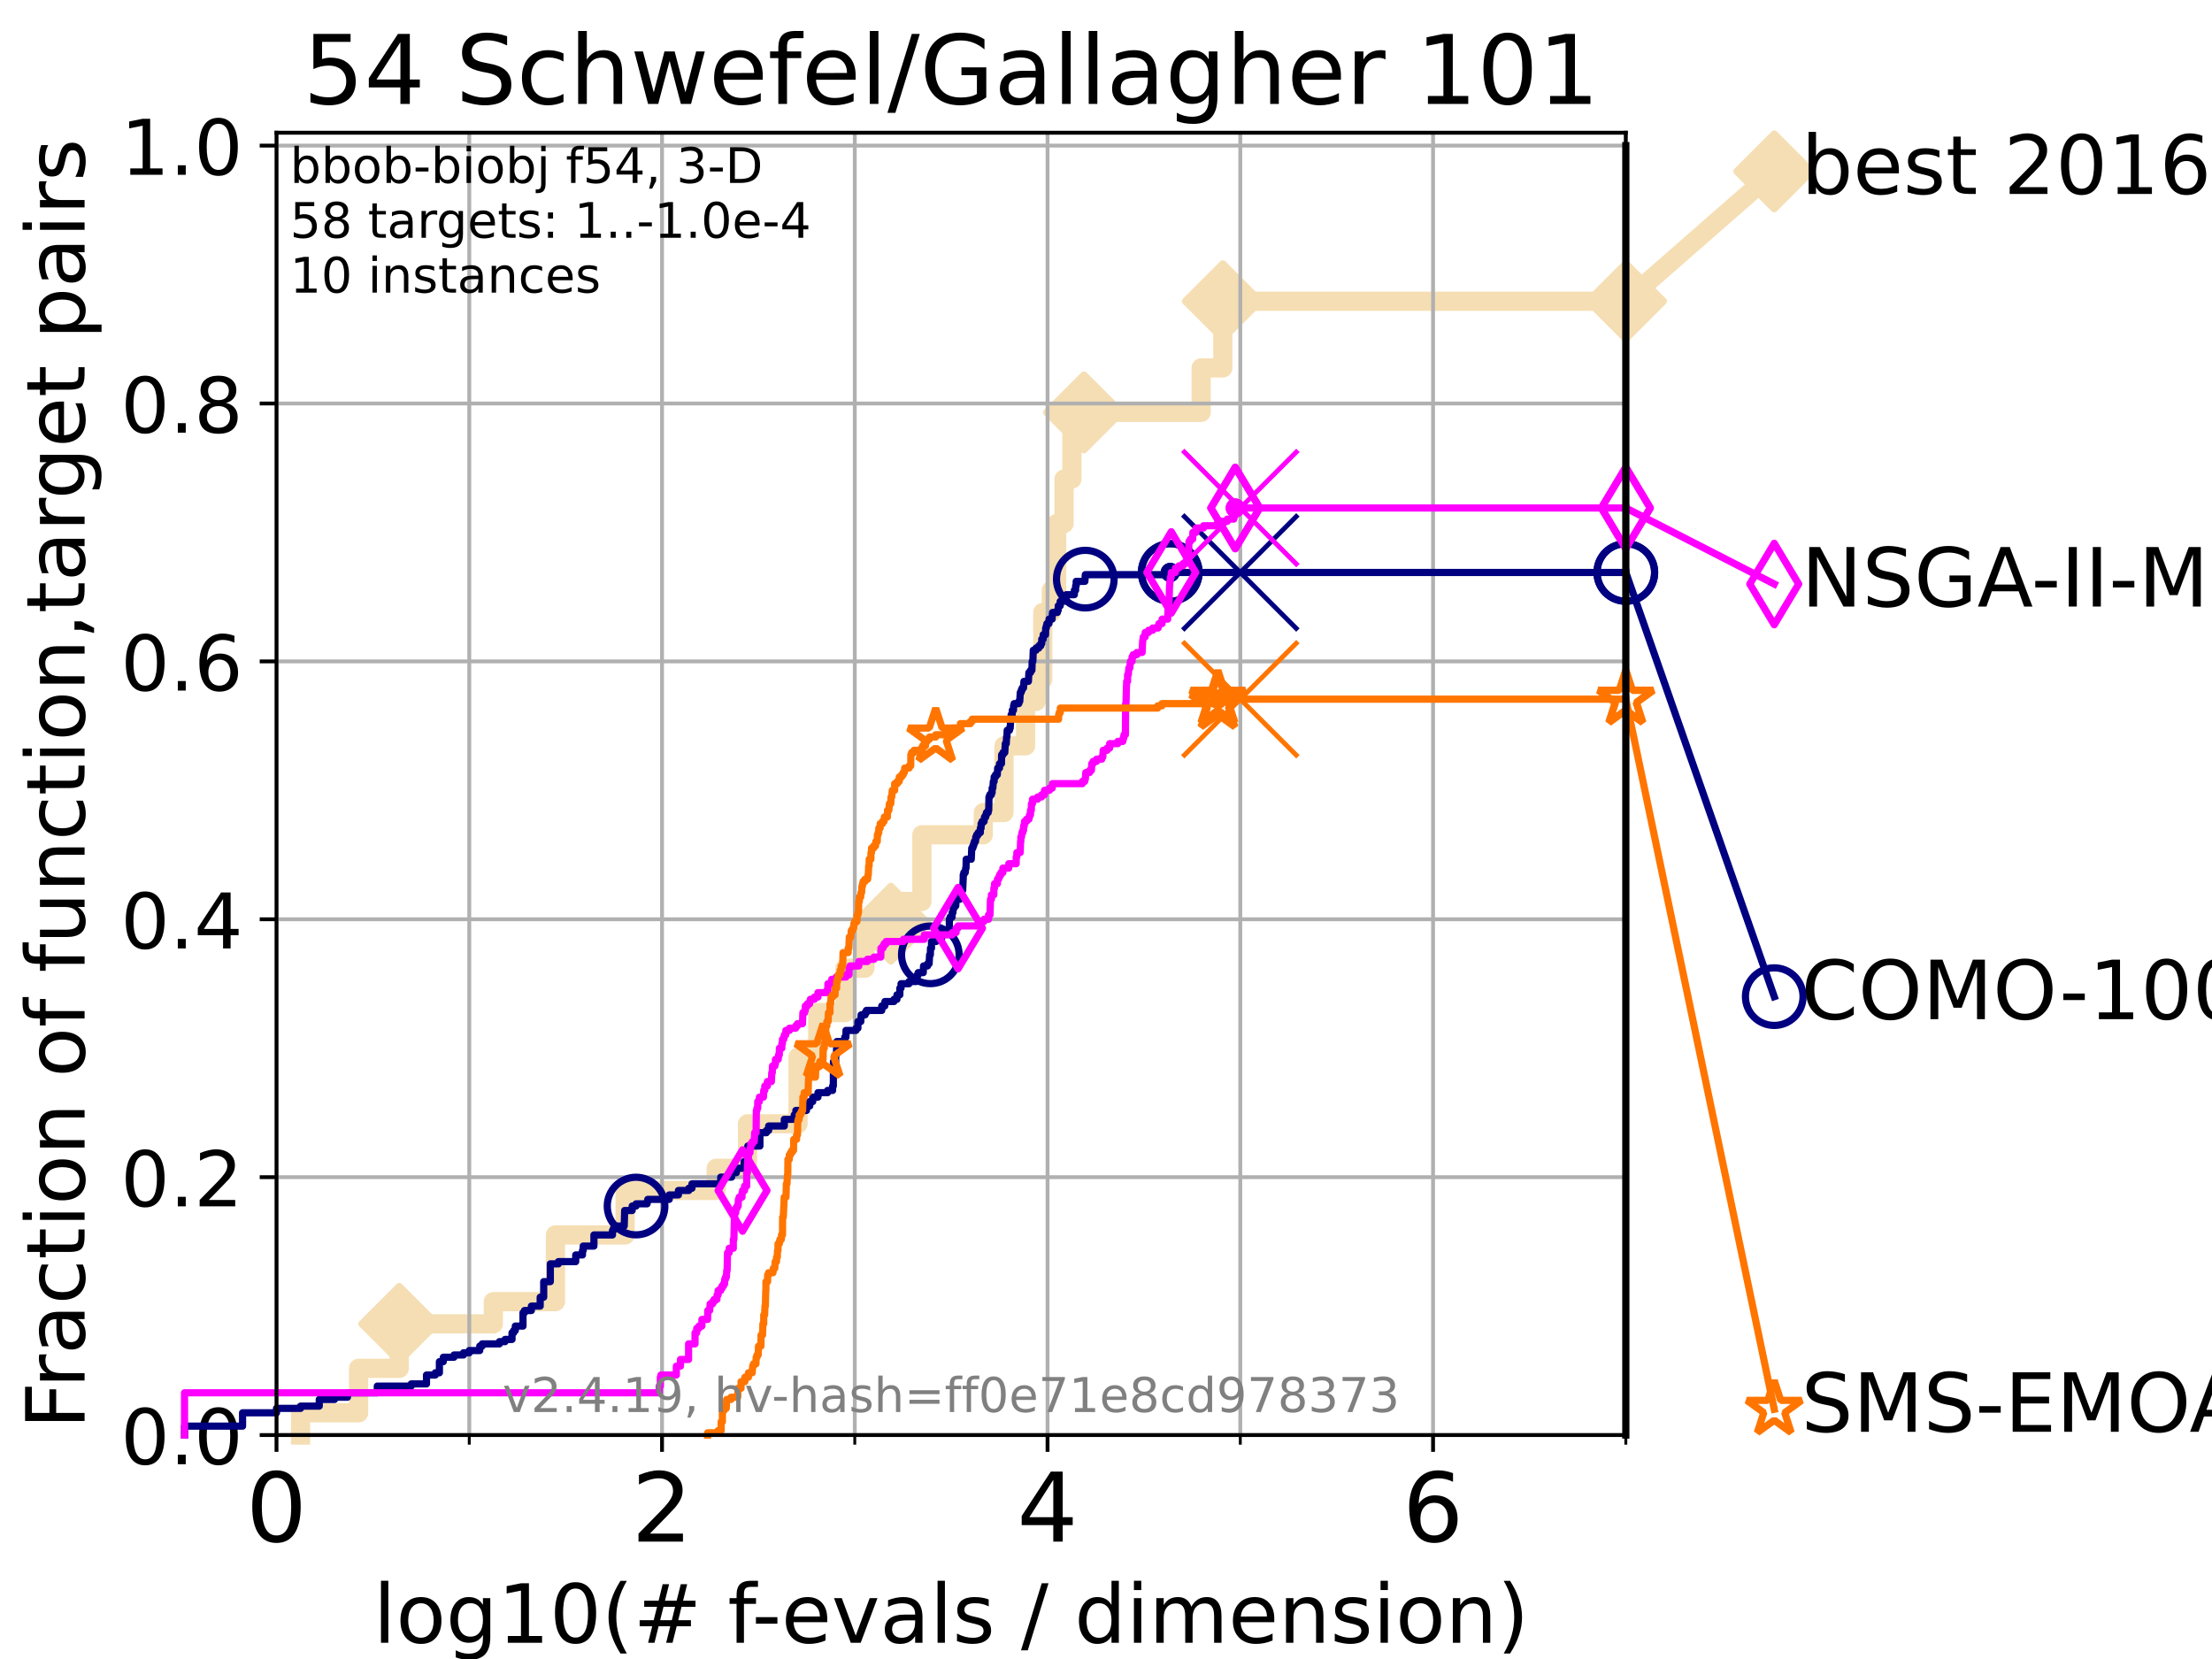 <?xml version="1.0" encoding="utf-8" standalone="no"?>
<!DOCTYPE svg PUBLIC "-//W3C//DTD SVG 1.1//EN"
  "http://www.w3.org/Graphics/SVG/1.1/DTD/svg11.dtd">
<!-- Created with matplotlib (https://matplotlib.org/) -->
<svg height="345.6pt" version="1.1" viewBox="0 0 460.8 345.6" width="460.8pt" xmlns="http://www.w3.org/2000/svg" xmlns:xlink="http://www.w3.org/1999/xlink">
 <defs>
  <style type="text/css">*{stroke-linecap:butt;stroke-linejoin:round;}</style>
 </defs>
 <g id="figure_1">
  <g id="patch_1">
   <path d="M 0 345.6 
L 460.8 345.6 
L 460.8 0 
L 0 0 
z
" style="fill:#ffffff;"/>
  </g>
  <g id="axes_1">
   <g id="patch_2">
    <path d="M 57.6 298.944 
L 338.688 298.944 
L 338.688 27.648 
L 57.6 27.648 
z
" style="fill:#ffffff;"/>
   </g>
   <g id="line2d_1">
    <path d="M 62.617 298.944 
L 62.617 294.313 
L 74.705 294.313 
L 74.705 285.05 
L 83.172 285.05 
L 83.172 275.788 
L 102.772 275.788 
L 102.772 271.157 
L 115.711 271.157 
L 115.711 257.263 
L 130.219 257.263 
L 130.219 248.001 
L 149.196 248.001 
L 149.196 243.37 
L 155.721 243.37 
L 155.721 234.107 
L 166.244 234.107 
L 166.244 220.214 
L 170.347 220.214 
L 170.347 210.951 
L 176.021 210.951 
L 176.021 201.689 
L 180.193 201.689 
L 180.193 192.426 
L 185.592 192.426 
L 185.592 187.795 
L 192.047 187.795 
L 192.047 173.901 
L 204.838 173.901 
L 204.838 169.27 
L 209.15 169.27 
L 209.15 155.377 
L 213.645 155.377 
L 213.645 146.114 
L 215.857 146.114 
L 215.857 141.483 
L 217.229 141.483 
L 217.229 127.589 
L 219.009 127.589 
L 219.009 122.958 
L 220.124 122.958 
L 220.124 109.065 
L 221.665 109.065 
L 221.665 99.802 
L 223.296 99.802 
L 223.296 90.54 
L 225.808 90.54 
L 225.808 85.909 
L 250.219 85.909 
L 250.219 76.646 
L 254.737 76.646 
L 254.737 62.753 
L 338.688 62.753 
" style="fill:none;stroke:#f5deb3;stroke-linecap:square;stroke-width:4;"/>
   </g>
   <g id="line2d_2">
    <defs>
     <path d="M 0 7.778 
L 7.778 0 
L 0 -7.778 
L -7.778 0 
z
" id="md0023cdb37" style="stroke:#f5deb3;stroke-linejoin:miter;stroke-width:1.5;"/>
    </defs>
    <g>
     <use style="fill:#f5deb3;stroke:#f5deb3;stroke-linejoin:miter;stroke-width:1.5;" x="83.172" xlink:href="#md0023cdb37" y="275.788"/>
     <use style="fill:#f5deb3;stroke:#f5deb3;stroke-linejoin:miter;stroke-width:1.5;" x="185.592" xlink:href="#md0023cdb37" y="192.426"/>
     <use style="fill:#f5deb3;stroke:#f5deb3;stroke-linejoin:miter;stroke-width:1.5;" x="225.808" xlink:href="#md0023cdb37" y="85.909"/>
     <use style="fill:#f5deb3;stroke:#f5deb3;stroke-linejoin:miter;stroke-width:1.5;" x="254.737" xlink:href="#md0023cdb37" y="62.753"/>
     <use style="fill:#f5deb3;stroke:#f5deb3;stroke-linejoin:miter;stroke-width:1.5;" x="338.688" xlink:href="#md0023cdb37" y="62.753"/>
    </g>
   </g>
   <g id="line2d_3">
    <path style="fill:none;stroke:#f5deb3;stroke-linecap:square;stroke-width:4;"/>
    <g/>
   </g>
   <g id="line2d_4">
    <path d="M 338.688 62.753 
L 369.608 35.706 
" style="fill:none;stroke:#f5deb3;stroke-linecap:square;stroke-width:4;"/>
    <g>
     <use style="fill:#f5deb3;stroke:#f5deb3;stroke-linejoin:miter;stroke-width:1.5;" x="338.688" xlink:href="#md0023cdb37" y="62.753"/>
     <use style="fill:#f5deb3;stroke:#f5deb3;stroke-linejoin:miter;stroke-width:1.5;" x="369.608" xlink:href="#md0023cdb37" y="35.706"/>
    </g>
   </g>
   <g id="matplotlib.axis_1">
    <g id="xtick_1">
     <g id="line2d_5">
      <path clip-path="url(#p10f8761c21)" d="M 57.6 298.944 
L 57.6 27.648 
" style="fill:none;stroke:#b0b0b0;stroke-linecap:square;stroke-width:0.8;"/>
     </g>
     <g id="line2d_6">
      <defs>
       <path d="M 0 0 
L 0 3.5 
" id="mc902e58f06" style="stroke:#000000;stroke-width:0.8;"/>
      </defs>
      <g>
       <use style="stroke:#000000;stroke-width:0.8;" x="57.6" xlink:href="#mc902e58f06" y="298.944"/>
      </g>
     </g>
     <g id="text_1">
      <!-- 0 -->
      <g transform="translate(51.237 321.141)scale(0.2 -0.2)">
       <defs>
        <path d="M 31.781 66.406 
Q 24.172 66.406 20.328 58.906 
Q 16.5 51.422 16.5 36.375 
Q 16.5 21.391 20.328 13.891 
Q 24.172 6.391 31.781 6.391 
Q 39.453 6.391 43.281 13.891 
Q 47.125 21.391 47.125 36.375 
Q 47.125 51.422 43.281 58.906 
Q 39.453 66.406 31.781 66.406 
z
M 31.781 74.219 
Q 44.047 74.219 50.516 64.516 
Q 56.984 54.828 56.984 36.375 
Q 56.984 17.969 50.516 8.266 
Q 44.047 -1.422 31.781 -1.422 
Q 19.531 -1.422 13.062 8.266 
Q 6.594 17.969 6.594 36.375 
Q 6.594 54.828 13.062 64.516 
Q 19.531 74.219 31.781 74.219 
z
" id="DejaVuSans-48"/>
       </defs>
       <use xlink:href="#DejaVuSans-48"/>
      </g>
     </g>
    </g>
    <g id="xtick_2">
     <g id="line2d_7">
      <path clip-path="url(#p10f8761c21)" d="M 137.911 298.944 
L 137.911 27.648 
" style="fill:none;stroke:#b0b0b0;stroke-linecap:square;stroke-width:0.8;"/>
     </g>
     <g id="line2d_8">
      <g>
       <use style="stroke:#000000;stroke-width:0.8;" x="137.911" xlink:href="#mc902e58f06" y="298.944"/>
      </g>
     </g>
     <g id="text_2">
      <!-- 2 -->
      <g transform="translate(131.548 321.141)scale(0.2 -0.2)">
       <defs>
        <path d="M 19.188 8.297 
L 53.609 8.297 
L 53.609 0 
L 7.328 0 
L 7.328 8.297 
Q 12.938 14.109 22.625 23.891 
Q 32.328 33.688 34.812 36.531 
Q 39.547 41.844 41.422 45.531 
Q 43.312 49.219 43.312 52.781 
Q 43.312 58.594 39.234 62.25 
Q 35.156 65.922 28.609 65.922 
Q 23.969 65.922 18.812 64.312 
Q 13.672 62.703 7.812 59.422 
L 7.812 69.391 
Q 13.766 71.781 18.938 73 
Q 24.125 74.219 28.422 74.219 
Q 39.75 74.219 46.484 68.547 
Q 53.219 62.891 53.219 53.422 
Q 53.219 48.922 51.531 44.891 
Q 49.859 40.875 45.406 35.406 
Q 44.188 33.984 37.641 27.219 
Q 31.109 20.453 19.188 8.297 
z
" id="DejaVuSans-50"/>
       </defs>
       <use xlink:href="#DejaVuSans-50"/>
      </g>
     </g>
    </g>
    <g id="xtick_3">
     <g id="line2d_9">
      <path clip-path="url(#p10f8761c21)" d="M 218.222 298.944 
L 218.222 27.648 
" style="fill:none;stroke:#b0b0b0;stroke-linecap:square;stroke-width:0.8;"/>
     </g>
     <g id="line2d_10">
      <g>
       <use style="stroke:#000000;stroke-width:0.8;" x="218.222" xlink:href="#mc902e58f06" y="298.944"/>
      </g>
     </g>
     <g id="text_3">
      <!-- 4 -->
      <g transform="translate(211.859 321.141)scale(0.2 -0.2)">
       <defs>
        <path d="M 37.797 64.312 
L 12.891 25.391 
L 37.797 25.391 
z
M 35.203 72.906 
L 47.609 72.906 
L 47.609 25.391 
L 58.016 25.391 
L 58.016 17.188 
L 47.609 17.188 
L 47.609 0 
L 37.797 0 
L 37.797 17.188 
L 4.891 17.188 
L 4.891 26.703 
z
" id="DejaVuSans-52"/>
       </defs>
       <use xlink:href="#DejaVuSans-52"/>
      </g>
     </g>
    </g>
    <g id="xtick_4">
     <g id="line2d_11">
      <path clip-path="url(#p10f8761c21)" d="M 298.533 298.944 
L 298.533 27.648 
" style="fill:none;stroke:#b0b0b0;stroke-linecap:square;stroke-width:0.8;"/>
     </g>
     <g id="line2d_12">
      <g>
       <use style="stroke:#000000;stroke-width:0.8;" x="298.533" xlink:href="#mc902e58f06" y="298.944"/>
      </g>
     </g>
     <g id="text_4">
      <!-- 6 -->
      <g transform="translate(292.17 321.141)scale(0.2 -0.2)">
       <defs>
        <path d="M 33.016 40.375 
Q 26.375 40.375 22.484 35.828 
Q 18.609 31.297 18.609 23.391 
Q 18.609 15.531 22.484 10.953 
Q 26.375 6.391 33.016 6.391 
Q 39.656 6.391 43.531 10.953 
Q 47.406 15.531 47.406 23.391 
Q 47.406 31.297 43.531 35.828 
Q 39.656 40.375 33.016 40.375 
z
M 52.594 71.297 
L 52.594 62.312 
Q 48.875 64.062 45.094 64.984 
Q 41.312 65.922 37.594 65.922 
Q 27.828 65.922 22.672 59.328 
Q 17.531 52.734 16.797 39.406 
Q 19.672 43.656 24.016 45.922 
Q 28.375 48.188 33.594 48.188 
Q 44.578 48.188 50.953 41.516 
Q 57.328 34.859 57.328 23.391 
Q 57.328 12.156 50.688 5.359 
Q 44.047 -1.422 33.016 -1.422 
Q 20.359 -1.422 13.672 8.266 
Q 6.984 17.969 6.984 36.375 
Q 6.984 53.656 15.188 63.938 
Q 23.391 74.219 37.203 74.219 
Q 40.922 74.219 44.703 73.484 
Q 48.484 72.75 52.594 71.297 
z
" id="DejaVuSans-54"/>
       </defs>
       <use xlink:href="#DejaVuSans-54"/>
      </g>
     </g>
    </g>
    <g id="xtick_5">
     <g id="line2d_13">
      <path clip-path="url(#p10f8761c21)" d="M 97.755 298.944 
L 97.755 27.648 
" style="fill:none;stroke:#b0b0b0;stroke-linecap:square;stroke-width:0.8;"/>
     </g>
     <g id="line2d_14">
      <defs>
       <path d="M 0 0 
L 0 2 
" id="me49d3b1363" style="stroke:#000000;stroke-width:0.6;"/>
      </defs>
      <g>
       <use style="stroke:#000000;stroke-width:0.6;" x="97.755" xlink:href="#me49d3b1363" y="298.944"/>
      </g>
     </g>
    </g>
    <g id="xtick_6">
     <g id="line2d_15">
      <path clip-path="url(#p10f8761c21)" d="M 178.066 298.944 
L 178.066 27.648 
" style="fill:none;stroke:#b0b0b0;stroke-linecap:square;stroke-width:0.8;"/>
     </g>
     <g id="line2d_16">
      <g>
       <use style="stroke:#000000;stroke-width:0.6;" x="178.066" xlink:href="#me49d3b1363" y="298.944"/>
      </g>
     </g>
    </g>
    <g id="xtick_7">
     <g id="line2d_17">
      <path clip-path="url(#p10f8761c21)" d="M 258.377 298.944 
L 258.377 27.648 
" style="fill:none;stroke:#b0b0b0;stroke-linecap:square;stroke-width:0.8;"/>
     </g>
     <g id="line2d_18">
      <g>
       <use style="stroke:#000000;stroke-width:0.6;" x="258.377" xlink:href="#me49d3b1363" y="298.944"/>
      </g>
     </g>
    </g>
    <g id="xtick_8">
     <g id="line2d_19">
      <path clip-path="url(#p10f8761c21)" d="M 338.688 298.944 
L 338.688 27.648 
" style="fill:none;stroke:#b0b0b0;stroke-linecap:square;stroke-width:0.8;"/>
     </g>
     <g id="line2d_20">
      <g>
       <use style="stroke:#000000;stroke-width:0.6;" x="338.688" xlink:href="#me49d3b1363" y="298.944"/>
      </g>
     </g>
    </g>
    <g id="text_5">
     <!-- log10(# f-evals / dimension) -->
     <g transform="translate(77.764 342.218)scale(0.17 -0.17)">
      <defs>
       <path d="M 9.422 75.984 
L 18.406 75.984 
L 18.406 0 
L 9.422 0 
z
" id="DejaVuSans-108"/>
       <path d="M 30.609 48.391 
Q 23.391 48.391 19.188 42.75 
Q 14.984 37.109 14.984 27.297 
Q 14.984 17.484 19.156 11.844 
Q 23.344 6.203 30.609 6.203 
Q 37.797 6.203 41.984 11.859 
Q 46.188 17.531 46.188 27.297 
Q 46.188 37.016 41.984 42.703 
Q 37.797 48.391 30.609 48.391 
z
M 30.609 56 
Q 42.328 56 49.016 48.375 
Q 55.719 40.766 55.719 27.297 
Q 55.719 13.875 49.016 6.219 
Q 42.328 -1.422 30.609 -1.422 
Q 18.844 -1.422 12.172 6.219 
Q 5.516 13.875 5.516 27.297 
Q 5.516 40.766 12.172 48.375 
Q 18.844 56 30.609 56 
z
" id="DejaVuSans-111"/>
       <path d="M 45.406 27.984 
Q 45.406 37.75 41.375 43.109 
Q 37.359 48.484 30.078 48.484 
Q 22.859 48.484 18.828 43.109 
Q 14.797 37.75 14.797 27.984 
Q 14.797 18.266 18.828 12.891 
Q 22.859 7.516 30.078 7.516 
Q 37.359 7.516 41.375 12.891 
Q 45.406 18.266 45.406 27.984 
z
M 54.391 6.781 
Q 54.391 -7.172 48.188 -13.984 
Q 42 -20.797 29.203 -20.797 
Q 24.469 -20.797 20.266 -20.094 
Q 16.062 -19.391 12.109 -17.922 
L 12.109 -9.188 
Q 16.062 -11.328 19.922 -12.344 
Q 23.781 -13.375 27.781 -13.375 
Q 36.625 -13.375 41.016 -8.766 
Q 45.406 -4.156 45.406 5.172 
L 45.406 9.625 
Q 42.625 4.781 38.281 2.391 
Q 33.938 0 27.875 0 
Q 17.828 0 11.672 7.656 
Q 5.516 15.328 5.516 27.984 
Q 5.516 40.672 11.672 48.328 
Q 17.828 56 27.875 56 
Q 33.938 56 38.281 53.609 
Q 42.625 51.219 45.406 46.391 
L 45.406 54.688 
L 54.391 54.688 
z
" id="DejaVuSans-103"/>
       <path d="M 12.406 8.297 
L 28.516 8.297 
L 28.516 63.922 
L 10.984 60.406 
L 10.984 69.391 
L 28.422 72.906 
L 38.281 72.906 
L 38.281 8.297 
L 54.391 8.297 
L 54.391 0 
L 12.406 0 
z
" id="DejaVuSans-49"/>
       <path d="M 31 75.875 
Q 24.469 64.656 21.281 53.656 
Q 18.109 42.672 18.109 31.391 
Q 18.109 20.125 21.312 9.062 
Q 24.516 -2 31 -13.188 
L 23.188 -13.188 
Q 15.875 -1.703 12.234 9.375 
Q 8.594 20.453 8.594 31.391 
Q 8.594 42.281 12.203 53.312 
Q 15.828 64.359 23.188 75.875 
z
" id="DejaVuSans-40"/>
       <path d="M 51.125 44 
L 36.922 44 
L 32.812 27.688 
L 47.125 27.688 
z
M 43.797 71.781 
L 38.719 51.516 
L 52.984 51.516 
L 58.109 71.781 
L 65.922 71.781 
L 60.891 51.516 
L 76.125 51.516 
L 76.125 44 
L 58.984 44 
L 54.984 27.688 
L 70.516 27.688 
L 70.516 20.219 
L 53.078 20.219 
L 48 0 
L 40.188 0 
L 45.219 20.219 
L 30.906 20.219 
L 25.875 0 
L 18.016 0 
L 23.094 20.219 
L 7.719 20.219 
L 7.719 27.688 
L 24.906 27.688 
L 29 44 
L 13.281 44 
L 13.281 51.516 
L 30.906 51.516 
L 35.891 71.781 
z
" id="DejaVuSans-35"/>
       <path id="DejaVuSans-32"/>
       <path d="M 37.109 75.984 
L 37.109 68.5 
L 28.516 68.5 
Q 23.688 68.5 21.797 66.547 
Q 19.922 64.594 19.922 59.516 
L 19.922 54.688 
L 34.719 54.688 
L 34.719 47.703 
L 19.922 47.703 
L 19.922 0 
L 10.891 0 
L 10.891 47.703 
L 2.297 47.703 
L 2.297 54.688 
L 10.891 54.688 
L 10.891 58.5 
Q 10.891 67.625 15.141 71.797 
Q 19.391 75.984 28.609 75.984 
z
" id="DejaVuSans-102"/>
       <path d="M 4.891 31.391 
L 31.203 31.391 
L 31.203 23.391 
L 4.891 23.391 
z
" id="DejaVuSans-45"/>
       <path d="M 56.203 29.594 
L 56.203 25.203 
L 14.891 25.203 
Q 15.484 15.922 20.484 11.062 
Q 25.484 6.203 34.422 6.203 
Q 39.594 6.203 44.453 7.469 
Q 49.312 8.734 54.109 11.281 
L 54.109 2.781 
Q 49.266 0.734 44.188 -0.344 
Q 39.109 -1.422 33.891 -1.422 
Q 20.797 -1.422 13.156 6.188 
Q 5.516 13.812 5.516 26.812 
Q 5.516 40.234 12.766 48.109 
Q 20.016 56 32.328 56 
Q 43.359 56 49.781 48.891 
Q 56.203 41.797 56.203 29.594 
z
M 47.219 32.234 
Q 47.125 39.594 43.094 43.984 
Q 39.062 48.391 32.422 48.391 
Q 24.906 48.391 20.391 44.141 
Q 15.875 39.891 15.188 32.172 
z
" id="DejaVuSans-101"/>
       <path d="M 2.984 54.688 
L 12.5 54.688 
L 29.594 8.797 
L 46.688 54.688 
L 56.203 54.688 
L 35.688 0 
L 23.484 0 
z
" id="DejaVuSans-118"/>
       <path d="M 34.281 27.484 
Q 23.391 27.484 19.188 25 
Q 14.984 22.516 14.984 16.5 
Q 14.984 11.719 18.141 8.906 
Q 21.297 6.109 26.703 6.109 
Q 34.188 6.109 38.703 11.406 
Q 43.219 16.703 43.219 25.484 
L 43.219 27.484 
z
M 52.203 31.203 
L 52.203 0 
L 43.219 0 
L 43.219 8.297 
Q 40.141 3.328 35.547 0.953 
Q 30.953 -1.422 24.312 -1.422 
Q 15.922 -1.422 10.953 3.297 
Q 6 8.016 6 15.922 
Q 6 25.141 12.172 29.828 
Q 18.359 34.516 30.609 34.516 
L 43.219 34.516 
L 43.219 35.406 
Q 43.219 41.609 39.141 45 
Q 35.062 48.391 27.688 48.391 
Q 23 48.391 18.547 47.266 
Q 14.109 46.141 10.016 43.891 
L 10.016 52.203 
Q 14.938 54.109 19.578 55.047 
Q 24.219 56 28.609 56 
Q 40.484 56 46.344 49.844 
Q 52.203 43.703 52.203 31.203 
z
" id="DejaVuSans-97"/>
       <path d="M 44.281 53.078 
L 44.281 44.578 
Q 40.484 46.531 36.375 47.5 
Q 32.281 48.484 27.875 48.484 
Q 21.188 48.484 17.844 46.438 
Q 14.5 44.391 14.5 40.281 
Q 14.5 37.156 16.891 35.375 
Q 19.281 33.594 26.516 31.984 
L 29.594 31.297 
Q 39.156 29.25 43.188 25.516 
Q 47.219 21.781 47.219 15.094 
Q 47.219 7.469 41.188 3.016 
Q 35.156 -1.422 24.609 -1.422 
Q 20.219 -1.422 15.453 -0.562 
Q 10.688 0.297 5.422 2 
L 5.422 11.281 
Q 10.406 8.688 15.234 7.391 
Q 20.062 6.109 24.812 6.109 
Q 31.156 6.109 34.562 8.281 
Q 37.984 10.453 37.984 14.406 
Q 37.984 18.062 35.516 20.016 
Q 33.062 21.969 24.703 23.781 
L 21.578 24.516 
Q 13.234 26.266 9.516 29.906 
Q 5.812 33.547 5.812 39.891 
Q 5.812 47.609 11.281 51.797 
Q 16.75 56 26.812 56 
Q 31.781 56 36.172 55.266 
Q 40.578 54.547 44.281 53.078 
z
" id="DejaVuSans-115"/>
       <path d="M 25.391 72.906 
L 33.688 72.906 
L 8.297 -9.281 
L 0 -9.281 
z
" id="DejaVuSans-47"/>
       <path d="M 45.406 46.391 
L 45.406 75.984 
L 54.391 75.984 
L 54.391 0 
L 45.406 0 
L 45.406 8.203 
Q 42.578 3.328 38.25 0.953 
Q 33.938 -1.422 27.875 -1.422 
Q 17.969 -1.422 11.734 6.484 
Q 5.516 14.406 5.516 27.297 
Q 5.516 40.188 11.734 48.094 
Q 17.969 56 27.875 56 
Q 33.938 56 38.25 53.625 
Q 42.578 51.266 45.406 46.391 
z
M 14.797 27.297 
Q 14.797 17.391 18.875 11.75 
Q 22.953 6.109 30.078 6.109 
Q 37.203 6.109 41.297 11.75 
Q 45.406 17.391 45.406 27.297 
Q 45.406 37.203 41.297 42.844 
Q 37.203 48.484 30.078 48.484 
Q 22.953 48.484 18.875 42.844 
Q 14.797 37.203 14.797 27.297 
z
" id="DejaVuSans-100"/>
       <path d="M 9.422 54.688 
L 18.406 54.688 
L 18.406 0 
L 9.422 0 
z
M 9.422 75.984 
L 18.406 75.984 
L 18.406 64.594 
L 9.422 64.594 
z
" id="DejaVuSans-105"/>
       <path d="M 52 44.188 
Q 55.375 50.25 60.062 53.125 
Q 64.75 56 71.094 56 
Q 79.641 56 84.281 50.016 
Q 88.922 44.047 88.922 33.016 
L 88.922 0 
L 79.891 0 
L 79.891 32.719 
Q 79.891 40.578 77.094 44.375 
Q 74.312 48.188 68.609 48.188 
Q 61.625 48.188 57.562 43.547 
Q 53.516 38.922 53.516 30.906 
L 53.516 0 
L 44.484 0 
L 44.484 32.719 
Q 44.484 40.625 41.703 44.406 
Q 38.922 48.188 33.109 48.188 
Q 26.219 48.188 22.156 43.531 
Q 18.109 38.875 18.109 30.906 
L 18.109 0 
L 9.078 0 
L 9.078 54.688 
L 18.109 54.688 
L 18.109 46.188 
Q 21.188 51.219 25.484 53.609 
Q 29.781 56 35.688 56 
Q 41.656 56 45.828 52.969 
Q 50 49.953 52 44.188 
z
" id="DejaVuSans-109"/>
       <path d="M 54.891 33.016 
L 54.891 0 
L 45.906 0 
L 45.906 32.719 
Q 45.906 40.484 42.875 44.328 
Q 39.844 48.188 33.797 48.188 
Q 26.516 48.188 22.312 43.547 
Q 18.109 38.922 18.109 30.906 
L 18.109 0 
L 9.078 0 
L 9.078 54.688 
L 18.109 54.688 
L 18.109 46.188 
Q 21.344 51.125 25.703 53.562 
Q 30.078 56 35.797 56 
Q 45.219 56 50.047 50.172 
Q 54.891 44.344 54.891 33.016 
z
" id="DejaVuSans-110"/>
       <path d="M 8.016 75.875 
L 15.828 75.875 
Q 23.141 64.359 26.781 53.312 
Q 30.422 42.281 30.422 31.391 
Q 30.422 20.453 26.781 9.375 
Q 23.141 -1.703 15.828 -13.188 
L 8.016 -13.188 
Q 14.5 -2 17.703 9.062 
Q 20.906 20.125 20.906 31.391 
Q 20.906 42.672 17.703 53.656 
Q 14.5 64.656 8.016 75.875 
z
" id="DejaVuSans-41"/>
      </defs>
      <use xlink:href="#DejaVuSans-108"/>
      <use x="27.783" xlink:href="#DejaVuSans-111"/>
      <use x="88.965" xlink:href="#DejaVuSans-103"/>
      <use x="152.441" xlink:href="#DejaVuSans-49"/>
      <use x="216.064" xlink:href="#DejaVuSans-48"/>
      <use x="279.688" xlink:href="#DejaVuSans-40"/>
      <use x="318.701" xlink:href="#DejaVuSans-35"/>
      <use x="402.49" xlink:href="#DejaVuSans-32"/>
      <use x="434.277" xlink:href="#DejaVuSans-102"/>
      <use x="463.982" xlink:href="#DejaVuSans-45"/>
      <use x="500.066" xlink:href="#DejaVuSans-101"/>
      <use x="561.59" xlink:href="#DejaVuSans-118"/>
      <use x="620.77" xlink:href="#DejaVuSans-97"/>
      <use x="682.049" xlink:href="#DejaVuSans-108"/>
      <use x="709.832" xlink:href="#DejaVuSans-115"/>
      <use x="761.932" xlink:href="#DejaVuSans-32"/>
      <use x="793.719" xlink:href="#DejaVuSans-47"/>
      <use x="827.41" xlink:href="#DejaVuSans-32"/>
      <use x="859.197" xlink:href="#DejaVuSans-100"/>
      <use x="922.674" xlink:href="#DejaVuSans-105"/>
      <use x="950.457" xlink:href="#DejaVuSans-109"/>
      <use x="1047.869" xlink:href="#DejaVuSans-101"/>
      <use x="1109.393" xlink:href="#DejaVuSans-110"/>
      <use x="1172.771" xlink:href="#DejaVuSans-115"/>
      <use x="1224.871" xlink:href="#DejaVuSans-105"/>
      <use x="1252.654" xlink:href="#DejaVuSans-111"/>
      <use x="1313.836" xlink:href="#DejaVuSans-110"/>
      <use x="1377.215" xlink:href="#DejaVuSans-41"/>
     </g>
    </g>
   </g>
   <g id="matplotlib.axis_2">
    <g id="ytick_1">
     <g id="line2d_21">
      <path clip-path="url(#p10f8761c21)" d="M 57.6 298.944 
L 338.688 298.944 
" style="fill:none;stroke:#b0b0b0;stroke-linecap:square;stroke-width:0.8;"/>
     </g>
     <g id="line2d_22">
      <defs>
       <path d="M 0 0 
L -3.5 0 
" id="mc1a050f044" style="stroke:#000000;stroke-width:0.8;"/>
      </defs>
      <g>
       <use style="stroke:#000000;stroke-width:0.8;" x="57.6" xlink:href="#mc1a050f044" y="298.944"/>
      </g>
     </g>
     <g id="text_6">
      <!-- 0.0 -->
      <g transform="translate(25.155 305.023)scale(0.16 -0.16)">
       <defs>
        <path d="M 10.688 12.406 
L 21 12.406 
L 21 0 
L 10.688 0 
z
" id="DejaVuSans-46"/>
       </defs>
       <use xlink:href="#DejaVuSans-48"/>
       <use x="63.623" xlink:href="#DejaVuSans-46"/>
       <use x="95.41" xlink:href="#DejaVuSans-48"/>
      </g>
     </g>
    </g>
    <g id="ytick_2">
     <g id="line2d_23">
      <path clip-path="url(#p10f8761c21)" d="M 57.6 245.222 
L 338.688 245.222 
" style="fill:none;stroke:#b0b0b0;stroke-linecap:square;stroke-width:0.8;"/>
     </g>
     <g id="line2d_24">
      <g>
       <use style="stroke:#000000;stroke-width:0.8;" x="57.6" xlink:href="#mc1a050f044" y="245.222"/>
      </g>
     </g>
     <g id="text_7">
      <!-- 0.2 -->
      <g transform="translate(25.155 251.301)scale(0.16 -0.16)">
       <use xlink:href="#DejaVuSans-48"/>
       <use x="63.623" xlink:href="#DejaVuSans-46"/>
       <use x="95.41" xlink:href="#DejaVuSans-50"/>
      </g>
     </g>
    </g>
    <g id="ytick_3">
     <g id="line2d_25">
      <path clip-path="url(#p10f8761c21)" d="M 57.6 191.5 
L 338.688 191.5 
" style="fill:none;stroke:#b0b0b0;stroke-linecap:square;stroke-width:0.8;"/>
     </g>
     <g id="line2d_26">
      <g>
       <use style="stroke:#000000;stroke-width:0.8;" x="57.6" xlink:href="#mc1a050f044" y="191.5"/>
      </g>
     </g>
     <g id="text_8">
      <!-- 0.4 -->
      <g transform="translate(25.155 197.579)scale(0.16 -0.16)">
       <use xlink:href="#DejaVuSans-48"/>
       <use x="63.623" xlink:href="#DejaVuSans-46"/>
       <use x="95.41" xlink:href="#DejaVuSans-52"/>
      </g>
     </g>
    </g>
    <g id="ytick_4">
     <g id="line2d_27">
      <path clip-path="url(#p10f8761c21)" d="M 57.6 137.778 
L 338.688 137.778 
" style="fill:none;stroke:#b0b0b0;stroke-linecap:square;stroke-width:0.8;"/>
     </g>
     <g id="line2d_28">
      <g>
       <use style="stroke:#000000;stroke-width:0.8;" x="57.6" xlink:href="#mc1a050f044" y="137.778"/>
      </g>
     </g>
     <g id="text_9">
      <!-- 0.6 -->
      <g transform="translate(25.155 143.857)scale(0.16 -0.16)">
       <use xlink:href="#DejaVuSans-48"/>
       <use x="63.623" xlink:href="#DejaVuSans-46"/>
       <use x="95.41" xlink:href="#DejaVuSans-54"/>
      </g>
     </g>
    </g>
    <g id="ytick_5">
     <g id="line2d_29">
      <path clip-path="url(#p10f8761c21)" d="M 57.6 84.056 
L 338.688 84.056 
" style="fill:none;stroke:#b0b0b0;stroke-linecap:square;stroke-width:0.8;"/>
     </g>
     <g id="line2d_30">
      <g>
       <use style="stroke:#000000;stroke-width:0.8;" x="57.6" xlink:href="#mc1a050f044" y="84.056"/>
      </g>
     </g>
     <g id="text_10">
      <!-- 0.8 -->
      <g transform="translate(25.155 90.135)scale(0.16 -0.16)">
       <defs>
        <path d="M 31.781 34.625 
Q 24.75 34.625 20.719 30.859 
Q 16.703 27.094 16.703 20.516 
Q 16.703 13.922 20.719 10.156 
Q 24.75 6.391 31.781 6.391 
Q 38.812 6.391 42.859 10.172 
Q 46.922 13.969 46.922 20.516 
Q 46.922 27.094 42.891 30.859 
Q 38.875 34.625 31.781 34.625 
z
M 21.922 38.812 
Q 15.578 40.375 12.031 44.719 
Q 8.5 49.078 8.5 55.328 
Q 8.5 64.062 14.719 69.141 
Q 20.953 74.219 31.781 74.219 
Q 42.672 74.219 48.875 69.141 
Q 55.078 64.062 55.078 55.328 
Q 55.078 49.078 51.531 44.719 
Q 48 40.375 41.703 38.812 
Q 48.828 37.156 52.797 32.312 
Q 56.781 27.484 56.781 20.516 
Q 56.781 9.906 50.312 4.234 
Q 43.844 -1.422 31.781 -1.422 
Q 19.734 -1.422 13.25 4.234 
Q 6.781 9.906 6.781 20.516 
Q 6.781 27.484 10.781 32.312 
Q 14.797 37.156 21.922 38.812 
z
M 18.312 54.391 
Q 18.312 48.734 21.844 45.562 
Q 25.391 42.391 31.781 42.391 
Q 38.141 42.391 41.719 45.562 
Q 45.312 48.734 45.312 54.391 
Q 45.312 60.062 41.719 63.234 
Q 38.141 66.406 31.781 66.406 
Q 25.391 66.406 21.844 63.234 
Q 18.312 60.062 18.312 54.391 
z
" id="DejaVuSans-56"/>
       </defs>
       <use xlink:href="#DejaVuSans-48"/>
       <use x="63.623" xlink:href="#DejaVuSans-46"/>
       <use x="95.41" xlink:href="#DejaVuSans-56"/>
      </g>
     </g>
    </g>
    <g id="ytick_6">
     <g id="line2d_31">
      <path clip-path="url(#p10f8761c21)" d="M 57.6 30.334 
L 338.688 30.334 
" style="fill:none;stroke:#b0b0b0;stroke-linecap:square;stroke-width:0.8;"/>
     </g>
     <g id="line2d_32">
      <g>
       <use style="stroke:#000000;stroke-width:0.8;" x="57.6" xlink:href="#mc1a050f044" y="30.334"/>
      </g>
     </g>
     <g id="text_11">
      <!-- 1.0 -->
      <g transform="translate(25.155 36.413)scale(0.16 -0.16)">
       <use xlink:href="#DejaVuSans-49"/>
       <use x="63.623" xlink:href="#DejaVuSans-46"/>
       <use x="95.41" xlink:href="#DejaVuSans-48"/>
      </g>
     </g>
    </g>
    <g id="text_12">
     <!-- Fraction of function,target pairs -->
     <g transform="translate(17.62 297.681)rotate(-90)scale(0.17 -0.17)">
      <defs>
       <path d="M 9.812 72.906 
L 51.703 72.906 
L 51.703 64.594 
L 19.672 64.594 
L 19.672 43.109 
L 48.578 43.109 
L 48.578 34.812 
L 19.672 34.812 
L 19.672 0 
L 9.812 0 
z
" id="DejaVuSans-70"/>
       <path d="M 41.109 46.297 
Q 39.594 47.172 37.812 47.578 
Q 36.031 48 33.891 48 
Q 26.266 48 22.188 43.047 
Q 18.109 38.094 18.109 28.812 
L 18.109 0 
L 9.078 0 
L 9.078 54.688 
L 18.109 54.688 
L 18.109 46.188 
Q 20.953 51.172 25.484 53.578 
Q 30.031 56 36.531 56 
Q 37.453 56 38.578 55.875 
Q 39.703 55.766 41.062 55.516 
z
" id="DejaVuSans-114"/>
       <path d="M 48.781 52.594 
L 48.781 44.188 
Q 44.969 46.297 41.141 47.344 
Q 37.312 48.391 33.406 48.391 
Q 24.656 48.391 19.812 42.844 
Q 14.984 37.312 14.984 27.297 
Q 14.984 17.281 19.812 11.734 
Q 24.656 6.203 33.406 6.203 
Q 37.312 6.203 41.141 7.25 
Q 44.969 8.297 48.781 10.406 
L 48.781 2.094 
Q 45.016 0.344 40.984 -0.531 
Q 36.969 -1.422 32.422 -1.422 
Q 20.062 -1.422 12.781 6.344 
Q 5.516 14.109 5.516 27.297 
Q 5.516 40.672 12.859 48.328 
Q 20.219 56 33.016 56 
Q 37.156 56 41.109 55.141 
Q 45.062 54.297 48.781 52.594 
z
" id="DejaVuSans-99"/>
       <path d="M 18.312 70.219 
L 18.312 54.688 
L 36.812 54.688 
L 36.812 47.703 
L 18.312 47.703 
L 18.312 18.016 
Q 18.312 11.328 20.141 9.422 
Q 21.969 7.516 27.594 7.516 
L 36.812 7.516 
L 36.812 0 
L 27.594 0 
Q 17.188 0 13.234 3.875 
Q 9.281 7.766 9.281 18.016 
L 9.281 47.703 
L 2.688 47.703 
L 2.688 54.688 
L 9.281 54.688 
L 9.281 70.219 
z
" id="DejaVuSans-116"/>
       <path d="M 8.5 21.578 
L 8.5 54.688 
L 17.484 54.688 
L 17.484 21.922 
Q 17.484 14.156 20.5 10.266 
Q 23.531 6.391 29.594 6.391 
Q 36.859 6.391 41.078 11.031 
Q 45.312 15.672 45.312 23.688 
L 45.312 54.688 
L 54.297 54.688 
L 54.297 0 
L 45.312 0 
L 45.312 8.406 
Q 42.047 3.422 37.719 1 
Q 33.406 -1.422 27.688 -1.422 
Q 18.266 -1.422 13.375 4.438 
Q 8.5 10.297 8.5 21.578 
z
M 31.109 56 
z
" id="DejaVuSans-117"/>
       <path d="M 11.719 12.406 
L 22.016 12.406 
L 22.016 4 
L 14.016 -11.625 
L 7.719 -11.625 
L 11.719 4 
z
" id="DejaVuSans-44"/>
       <path d="M 18.109 8.203 
L 18.109 -20.797 
L 9.078 -20.797 
L 9.078 54.688 
L 18.109 54.688 
L 18.109 46.391 
Q 20.953 51.266 25.266 53.625 
Q 29.594 56 35.594 56 
Q 45.562 56 51.781 48.094 
Q 58.016 40.188 58.016 27.297 
Q 58.016 14.406 51.781 6.484 
Q 45.562 -1.422 35.594 -1.422 
Q 29.594 -1.422 25.266 0.953 
Q 20.953 3.328 18.109 8.203 
z
M 48.688 27.297 
Q 48.688 37.203 44.609 42.844 
Q 40.531 48.484 33.406 48.484 
Q 26.266 48.484 22.188 42.844 
Q 18.109 37.203 18.109 27.297 
Q 18.109 17.391 22.188 11.75 
Q 26.266 6.109 33.406 6.109 
Q 40.531 6.109 44.609 11.75 
Q 48.688 17.391 48.688 27.297 
z
" id="DejaVuSans-112"/>
      </defs>
      <use xlink:href="#DejaVuSans-70"/>
      <use x="50.27" xlink:href="#DejaVuSans-114"/>
      <use x="91.383" xlink:href="#DejaVuSans-97"/>
      <use x="152.662" xlink:href="#DejaVuSans-99"/>
      <use x="207.643" xlink:href="#DejaVuSans-116"/>
      <use x="246.852" xlink:href="#DejaVuSans-105"/>
      <use x="274.635" xlink:href="#DejaVuSans-111"/>
      <use x="335.816" xlink:href="#DejaVuSans-110"/>
      <use x="399.195" xlink:href="#DejaVuSans-32"/>
      <use x="430.982" xlink:href="#DejaVuSans-111"/>
      <use x="492.164" xlink:href="#DejaVuSans-102"/>
      <use x="527.369" xlink:href="#DejaVuSans-32"/>
      <use x="559.156" xlink:href="#DejaVuSans-102"/>
      <use x="594.361" xlink:href="#DejaVuSans-117"/>
      <use x="657.74" xlink:href="#DejaVuSans-110"/>
      <use x="721.119" xlink:href="#DejaVuSans-99"/>
      <use x="776.1" xlink:href="#DejaVuSans-116"/>
      <use x="815.309" xlink:href="#DejaVuSans-105"/>
      <use x="843.092" xlink:href="#DejaVuSans-111"/>
      <use x="904.273" xlink:href="#DejaVuSans-110"/>
      <use x="967.652" xlink:href="#DejaVuSans-44"/>
      <use x="999.439" xlink:href="#DejaVuSans-116"/>
      <use x="1038.648" xlink:href="#DejaVuSans-97"/>
      <use x="1099.928" xlink:href="#DejaVuSans-114"/>
      <use x="1139.291" xlink:href="#DejaVuSans-103"/>
      <use x="1202.768" xlink:href="#DejaVuSans-101"/>
      <use x="1264.291" xlink:href="#DejaVuSans-116"/>
      <use x="1303.5" xlink:href="#DejaVuSans-32"/>
      <use x="1335.287" xlink:href="#DejaVuSans-112"/>
      <use x="1398.764" xlink:href="#DejaVuSans-97"/>
      <use x="1460.043" xlink:href="#DejaVuSans-105"/>
      <use x="1487.826" xlink:href="#DejaVuSans-114"/>
      <use x="1528.939" xlink:href="#DejaVuSans-115"/>
     </g>
    </g>
   </g>
   <g id="line2d_33">
    <defs>
     <path d="M 0 1.5 
C 0.398 1.5 0.779 1.342 1.061 1.061 
C 1.342 0.779 1.5 0.398 1.5 0 
C 1.5 -0.398 1.342 -0.779 1.061 -1.061 
C 0.779 -1.342 0.398 -1.5 0 -1.5 
C -0.398 -1.5 -0.779 -1.342 -1.061 -1.061 
C -1.342 -0.779 -1.5 -0.398 -1.5 0 
C -1.5 0.398 -1.342 0.779 -1.061 1.061 
C -0.779 1.342 -0.398 1.5 0 1.5 
z
" id="mba629816e2" style="stroke:#f5deb3;"/>
    </defs>
    <g>
     <use style="fill:#f5deb3;stroke:#f5deb3;" x="254.737" xlink:href="#mba629816e2" y="62.753"/>
     <use style="fill:#f5deb3;stroke:#f5deb3;" x="254.737" xlink:href="#mba629816e2" y="62.753"/>
    </g>
   </g>
   <g id="line2d_34">
    <defs>
     <path d="M 0 1.5 
C 0.398 1.5 0.779 1.342 1.061 1.061 
C 1.342 0.779 1.5 0.398 1.5 0 
C 1.5 -0.398 1.342 -0.779 1.061 -1.061 
C 0.779 -1.342 0.398 -1.5 0 -1.5 
C -0.398 -1.5 -0.779 -1.342 -1.061 -1.061 
C -1.342 -0.779 -1.5 -0.398 -1.5 0 
C -1.5 0.398 -1.342 0.779 -1.061 1.061 
C -0.779 1.342 -0.398 1.5 0 1.5 
z
" id="ma3fd651525" style="stroke:#000080;"/>
    </defs>
    <g>
     <use style="fill:#000080;stroke:#000080;" x="243.783" xlink:href="#ma3fd651525" y="119.253"/>
     <use style="fill:#000080;stroke:#000080;" x="243.783" xlink:href="#ma3fd651525" y="119.253"/>
    </g>
   </g>
   <g id="line2d_35">
    <path d="M 38.441 298.944 
L 38.441 297.092 
L 50.529 297.092 
L 50.529 294.313 
L 57.6 294.313 
L 57.6 293.387 
L 62.617 293.387 
L 62.617 292.923 
L 66.508 292.923 
L 66.508 291.534 
L 69.688 291.534 
L 69.688 291.071 
L 72.376 291.071 
L 72.376 290.145 
L 78.596 290.145 
L 78.596 288.755 
L 85.667 288.755 
L 85.667 288.292 
L 88.847 288.292 
L 88.847 286.44 
L 90.684 286.44 
L 90.684 285.977 
L 91.535 285.977 
L 91.535 283.661 
L 92.347 283.661 
L 92.347 282.735 
L 94.576 282.735 
L 94.576 282.272 
L 96.552 282.272 
L 96.552 281.809 
L 97.755 281.809 
L 97.755 281.345 
L 99.938 281.345 
L 99.938 280.419 
L 100.444 280.419 
L 100.444 279.956 
L 104.034 279.956 
L 104.034 279.493 
L 105.21 279.493 
L 105.21 279.03 
L 106.664 279.03 
L 106.664 277.64 
L 107.009 277.64 
L 107.009 277.177 
L 107.348 277.177 
L 107.348 276.251 
L 108.949 276.251 
L 108.949 273.472 
L 109.252 273.472 
L 109.252 273.009 
L 110.694 273.009 
L 110.694 272.083 
L 112.532 272.083 
L 112.532 270.231 
L 113.264 270.231 
L 113.264 266.989 
L 114.641 266.989 
L 114.641 263.284 
L 116.323 263.284 
L 116.323 262.821 
L 119.932 262.821 
L 119.932 261.431 
L 121.34 261.431 
L 121.34 260.505 
L 121.49 260.505 
L 121.49 259.579 
L 123.725 259.579 
L 123.725 257.263 
L 127.59 257.263 
L 127.59 256.337 
L 127.799 256.337 
L 127.799 255.874 
L 128.311 255.874 
L 128.311 255.411 
L 130.037 255.411 
L 130.128 252.169 
L 131.691 252.169 
L 131.691 251.243 
L 132.502 251.243 
L 132.502 250.779 
L 134.801 250.779 
L 134.801 250.316 
L 134.939 250.316 
L 134.939 249.853 
L 139.414 249.853 
L 139.414 248.927 
L 141.331 248.927 
L 141.331 248.001 
L 143.486 248.001 
L 143.486 247.538 
L 144.148 247.538 
L 144.148 246.611 
L 150.144 246.611 
L 150.144 245.222 
L 152.411 245.222 
L 152.411 244.296 
L 153.395 244.296 
L 153.395 243.37 
L 155.016 243.37 
L 155.016 241.98 
L 155.658 241.98 
L 155.658 241.054 
L 155.783 241.054 
L 155.783 238.738 
L 158.304 238.738 
L 158.304 235.96 
L 159.658 235.96 
L 159.658 235.496 
L 160.12 235.496 
L 160.12 234.57 
L 163.389 234.57 
L 163.389 233.181 
L 165.459 233.181 
L 165.459 232.255 
L 165.791 232.255 
L 165.791 231.328 
L 168.006 231.328 
L 168.006 230.402 
L 168.686 230.402 
L 168.686 229.476 
L 169.312 229.476 
L 169.312 228.55 
L 170.401 228.55 
L 170.401 227.623 
L 172.402 227.623 
L 172.402 227.16 
L 173.448 227.16 
L 173.448 226.234 
L 173.599 226.234 
L 173.621 221.14 
L 174.08 221.14 
L 174.08 219.75 
L 174.24 219.75 
L 174.327 216.972 
L 175.982 216.972 
L 175.982 216.045 
L 176.235 216.045 
L 176.235 214.656 
L 178.326 214.656 
L 178.326 214.193 
L 178.717 214.193 
L 178.717 212.804 
L 179.322 212.804 
L 179.392 211.414 
L 180.218 211.414 
L 180.218 210.951 
L 180.483 210.951 
L 180.483 210.488 
L 183.687 210.488 
L 183.687 209.562 
L 184.324 209.562 
L 184.349 208.635 
L 186.237 208.635 
L 186.237 208.172 
L 186.852 208.172 
L 186.852 207.246 
L 187.453 207.246 
L 187.453 205.857 
L 187.702 205.857 
L 187.702 204.931 
L 189.36 204.931 
L 189.36 204.467 
L 190.919 204.467 
L 190.919 203.541 
L 191.085 203.541 
L 191.085 203.078 
L 191.272 203.078 
L 191.272 202.615 
L 192.329 202.615 
L 192.391 201.226 
L 193.217 201.226 
L 193.217 200.762 
L 193.553 200.762 
L 193.653 198.91 
L 193.807 198.91 
L 193.835 197.521 
L 194.048 197.521 
L 194.048 196.131 
L 195.007 196.131 
L 195.007 195.668 
L 196.132 195.668 
L 196.214 194.279 
L 196.77 194.279 
L 196.77 193.816 
L 197.765 193.816 
L 197.769 191.5 
L 197.917 191.5 
L 197.917 191.037 
L 198.34 191.037 
L 198.34 190.111 
L 198.51 190.111 
L 198.582 189.184 
L 198.744 189.184 
L 198.744 188.721 
L 199.103 188.721 
L 199.179 187.332 
L 199.96 187.332 
L 199.977 186.406 
L 200.094 186.406 
L 200.094 185.479 
L 200.542 185.479 
L 200.644 183.164 
L 200.657 183.164 
L 200.657 182.238 
L 200.783 182.238 
L 200.783 181.775 
L 201.07 181.775 
L 201.171 180.848 
L 201.239 180.848 
L 201.277 178.996 
L 202.332 178.996 
L 202.436 176.68 
L 202.659 176.68 
L 202.659 176.217 
L 202.832 176.217 
L 202.832 175.754 
L 202.974 175.754 
L 202.974 175.291 
L 203.223 175.291 
L 203.265 174.365 
L 203.46 174.365 
L 203.46 173.901 
L 203.773 173.901 
L 203.773 173.438 
L 204.224 173.438 
L 204.224 172.512 
L 204.38 172.512 
L 204.38 171.586 
L 204.588 171.586 
L 204.588 171.123 
L 205.006 171.123 
L 205.083 170.196 
L 205.351 170.196 
L 205.351 169.733 
L 205.497 169.733 
L 205.497 169.27 
L 205.858 169.27 
L 205.858 168.807 
L 205.971 168.807 
L 206.018 166.028 
L 206.185 166.028 
L 206.185 165.565 
L 206.521 165.565 
L 206.521 165.102 
L 206.68 165.102 
L 206.68 164.176 
L 206.827 164.176 
L 206.93 162.787 
L 207.098 162.787 
L 207.098 161.86 
L 207.379 161.86 
L 207.379 161.397 
L 207.754 161.397 
L 207.832 160.008 
L 208.215 160.008 
L 208.215 159.082 
L 208.623 159.082 
L 208.656 157.229 
L 208.941 157.229 
L 208.941 156.766 
L 209.319 156.766 
L 209.419 154.914 
L 209.625 154.914 
L 209.683 153.524 
L 209.762 153.524 
L 209.817 152.135 
L 210.291 152.135 
L 210.291 151.672 
L 210.443 151.672 
L 210.545 149.819 
L 210.641 149.819 
L 210.641 148.893 
L 210.863 148.893 
L 210.872 147.967 
L 211.125 147.967 
L 211.143 147.04 
L 211.264 147.04 
L 211.264 146.577 
L 212.237 146.577 
L 212.237 146.114 
L 212.432 146.114 
L 212.54 144.262 
L 212.729 144.262 
L 212.729 143.799 
L 212.924 143.799 
L 212.924 143.336 
L 213.212 143.336 
L 213.306 141.946 
L 214.232 141.946 
L 214.34 140.094 
L 214.691 140.094 
L 214.691 139.631 
L 214.967 139.631 
L 215.021 137.778 
L 215.165 137.778 
L 215.244 135.462 
L 215.824 135.462 
L 215.824 134.999 
L 216.404 134.999 
L 216.404 134.536 
L 216.814 134.536 
L 216.814 134.073 
L 217.015 134.073 
L 217.015 133.147 
L 217.314 133.147 
L 217.314 132.221 
L 217.798 132.221 
L 217.833 130.831 
L 217.968 130.831 
L 217.968 130.368 
L 218.089 130.368 
L 218.089 129.905 
L 218.52 129.905 
L 218.533 128.979 
L 219.171 128.979 
L 219.258 127.589 
L 220.27 127.589 
L 220.27 127.126 
L 220.447 127.126 
L 220.447 126.2 
L 220.861 126.2 
L 220.861 125.274 
L 221.583 125.274 
L 221.583 124.811 
L 222.083 124.811 
L 222.113 123.884 
L 223.807 123.884 
L 223.807 122.958 
L 224.073 122.958 
L 224.073 122.032 
L 224.19 122.032 
L 224.19 121.106 
L 226.003 121.106 
L 226.087 119.716 
L 243.783 119.716 
L 243.783 119.253 
L 338.688 119.253 
L 338.688 119.253 
" style="fill:none;stroke:#000080;stroke-linecap:square;stroke-width:1.5;"/>
   </g>
   <g id="line2d_36">
    <defs>
     <path d="M 0 6 
C 1.591 6 3.117 5.368 4.243 4.243 
C 5.368 3.117 6 1.591 6 0 
C 6 -1.591 5.368 -3.117 4.243 -4.243 
C 3.117 -5.368 1.591 -6 0 -6 
C -1.591 -6 -3.117 -5.368 -4.243 -4.243 
C -5.368 -3.117 -6 -1.591 -6 0 
C -6 1.591 -5.368 3.117 -4.243 4.243 
C -3.117 5.368 -1.591 6 0 6 
z
" id="md1985d6592" style="stroke:#000080;stroke-width:1.5;"/>
    </defs>
    <g>
     <use style="fill-opacity:0;stroke:#000080;stroke-width:1.5;" x="132.502" xlink:href="#md1985d6592" y="251.243"/>
     <use style="fill-opacity:0;stroke:#000080;stroke-width:1.5;" x="193.807" xlink:href="#md1985d6592" y="198.91"/>
     <use style="fill-opacity:0;stroke:#000080;stroke-width:1.5;" x="226.087" xlink:href="#md1985d6592" y="120.643"/>
     <use style="fill-opacity:0;stroke:#000080;stroke-width:1.5;" x="243.783" xlink:href="#md1985d6592" y="119.253"/>
     <use style="fill-opacity:0;stroke:#000080;stroke-width:1.5;" x="243.783" xlink:href="#md1985d6592" y="119.253"/>
     <use style="fill-opacity:0;stroke:#000080;stroke-width:1.5;" x="338.688" xlink:href="#md1985d6592" y="119.253"/>
    </g>
   </g>
   <g id="line2d_37">
    <path style="fill:none;stroke:#000080;stroke-linecap:square;stroke-width:1.5;"/>
    <g/>
   </g>
   <g id="line2d_38">
    <path clip-path="url(#p10f8761c21)" d="M 258.378 119.253 
" style="fill:none;stroke:#000080;stroke-linecap:square;stroke-width:1.5;"/>
    <defs>
     <path d="M -12 12 
L 12 -12 
M -12 -12 
L 12 12 
" id="m6341892559" style="stroke:#000080;"/>
    </defs>
    <g clip-path="url(#p10f8761c21)">
     <use style="fill:#000080;stroke:#000080;" x="258.378" xlink:href="#m6341892559" y="119.253"/>
    </g>
   </g>
   <g id="line2d_39">
    <defs>
     <path d="M 0 1.5 
C 0.398 1.5 0.779 1.342 1.061 1.061 
C 1.342 0.779 1.5 0.398 1.5 0 
C 1.5 -0.398 1.342 -0.779 1.061 -1.061 
C 0.779 -1.342 0.398 -1.5 0 -1.5 
C -0.398 -1.5 -0.779 -1.342 -1.061 -1.061 
C -1.342 -0.779 -1.5 -0.398 -1.5 0 
C -1.5 0.398 -1.342 0.779 -1.061 1.061 
C -0.779 1.342 -0.398 1.5 0 1.5 
z
" id="m8aae660fa8" style="stroke:#ff00ff;"/>
    </defs>
    <g>
     <use style="fill:#ff00ff;stroke:#ff00ff;" x="257.33" xlink:href="#m8aae660fa8" y="105.823"/>
     <use style="fill:#ff00ff;stroke:#ff00ff;" x="257.33" xlink:href="#m8aae660fa8" y="105.823"/>
    </g>
   </g>
   <g id="line2d_40">
    <path d="M 38.441 298.944 
L 38.441 290.145 
L 137.32 290.145 
L 137.32 288.755 
L 137.559 288.755 
L 137.559 286.903 
L 137.677 286.903 
L 137.677 286.44 
L 140.896 286.44 
L 140.896 284.587 
L 141.756 284.587 
L 141.756 283.198 
L 143.443 283.198 
L 143.443 279.956 
L 144.787 279.956 
L 144.787 277.64 
L 145.136 277.64 
L 145.136 276.714 
L 145.591 276.714 
L 145.591 276.251 
L 146.216 276.251 
L 146.216 274.862 
L 147.402 274.862 
L 147.436 273.009 
L 147.835 273.009 
L 147.934 271.62 
L 148.45 271.62 
L 148.45 271.157 
L 148.764 271.157 
L 148.764 270.694 
L 149.347 270.694 
L 149.378 269.767 
L 149.587 269.767 
L 149.587 268.841 
L 150.144 268.841 
L 150.144 268.378 
L 150.401 268.378 
L 150.401 267.915 
L 150.711 267.915 
L 150.711 267.452 
L 150.96 267.452 
L 150.96 266.526 
L 151.124 266.526 
L 151.124 266.062 
L 151.314 266.062 
L 151.395 264.673 
L 151.475 264.673 
L 151.555 260.968 
L 151.897 260.968 
L 151.897 260.042 
L 152.762 260.042 
L 152.762 258.189 
L 152.885 258.189 
L 152.984 254.021 
L 153.008 254.021 
L 153.081 252.632 
L 153.275 252.632 
L 153.275 251.706 
L 153.538 251.706 
L 153.538 251.243 
L 153.774 251.243 
L 153.82 249.853 
L 153.983 249.853 
L 153.983 249.39 
L 154.574 249.39 
L 154.574 248.464 
L 154.686 248.464 
L 154.686 248.001 
L 155.103 248.001 
L 155.103 247.075 
L 155.552 247.075 
L 155.552 244.296 
L 155.7 244.296 
L 155.742 241.98 
L 155.846 241.98 
L 155.867 240.591 
L 155.991 240.591 
L 155.991 240.128 
L 156.236 240.128 
L 156.236 239.201 
L 156.398 239.201 
L 156.398 238.275 
L 156.737 238.275 
L 156.737 237.812 
L 157.128 237.812 
L 157.205 235.96 
L 157.51 235.96 
L 157.567 231.328 
L 157.679 231.328 
L 157.679 230.865 
L 157.847 230.865 
L 157.847 229.476 
L 158.195 229.476 
L 158.195 228.55 
L 159.046 228.55 
L 159.098 227.16 
L 159.321 227.16 
L 159.321 226.234 
L 159.858 226.234 
L 159.858 225.308 
L 160.696 225.308 
L 160.774 223.455 
L 160.884 223.455 
L 160.915 222.066 
L 161.42 222.066 
L 161.42 221.603 
L 161.541 221.603 
L 161.541 220.677 
L 162.116 220.677 
L 162.188 219.75 
L 162.346 219.75 
L 162.361 218.361 
L 162.868 218.361 
L 162.868 217.435 
L 162.993 217.435 
L 162.993 216.509 
L 163.267 216.509 
L 163.267 216.045 
L 163.389 216.045 
L 163.389 215.582 
L 163.683 215.582 
L 163.709 214.656 
L 164.461 214.656 
L 164.461 214.193 
L 165.744 214.193 
L 165.744 213.73 
L 166.106 213.73 
L 166.106 213.267 
L 167.169 213.267 
L 167.256 210.951 
L 167.619 210.951 
L 167.619 210.488 
L 167.767 210.488 
L 167.767 209.562 
L 168.202 209.562 
L 168.202 209.099 
L 168.677 209.099 
L 168.677 208.635 
L 168.806 208.635 
L 168.806 208.172 
L 169.655 208.172 
L 169.655 207.709 
L 170.392 207.709 
L 170.392 206.783 
L 172.232 206.783 
L 172.232 206.32 
L 172.458 206.32 
L 172.466 204.931 
L 173.265 204.931 
L 173.265 204.004 
L 174.189 204.004 
L 174.189 203.541 
L 176.216 203.541 
L 176.216 203.078 
L 176.869 203.078 
L 176.869 201.689 
L 177.086 201.689 
L 177.086 201.226 
L 178.906 201.226 
L 178.906 200.299 
L 180.69 200.299 
L 180.69 199.836 
L 182.074 199.836 
L 182.074 199.373 
L 183.484 199.373 
L 183.518 197.521 
L 183.93 197.521 
L 183.93 197.057 
L 184.177 197.057 
L 184.177 196.594 
L 184.594 196.594 
L 184.594 196.131 
L 188.194 196.131 
L 188.194 195.668 
L 192.551 195.668 
L 192.551 194.742 
L 198.349 194.742 
L 198.349 194.279 
L 199.165 194.279 
L 199.165 193.353 
L 199.575 193.353 
L 199.575 192.889 
L 204.358 192.889 
L 204.358 191.963 
L 204.979 191.963 
L 204.979 191.5 
L 205.936 191.5 
L 205.936 190.574 
L 206.243 190.574 
L 206.334 187.332 
L 206.525 187.332 
L 206.525 186.406 
L 207.032 186.406 
L 207.032 185.016 
L 207.17 185.016 
L 207.179 184.09 
L 207.782 184.09 
L 207.782 183.164 
L 208.039 183.164 
L 208.039 182.701 
L 208.239 182.701 
L 208.239 182.238 
L 208.508 182.238 
L 208.508 181.775 
L 208.913 181.775 
L 208.913 180.848 
L 210.148 180.848 
L 210.148 179.922 
L 211.685 179.922 
L 211.697 178.533 
L 211.825 178.533 
L 211.825 177.606 
L 212.53 177.606 
L 212.605 175.291 
L 212.659 175.291 
L 212.659 174.365 
L 212.802 174.365 
L 212.879 173.438 
L 213.072 173.438 
L 213.072 172.975 
L 213.226 172.975 
L 213.226 172.049 
L 213.384 172.049 
L 213.419 171.123 
L 213.841 171.123 
L 213.841 170.66 
L 214.346 170.66 
L 214.346 170.196 
L 214.473 170.196 
L 214.473 169.733 
L 214.669 169.733 
L 214.669 168.807 
L 214.841 168.807 
L 214.872 167.418 
L 215.088 167.418 
L 215.088 166.492 
L 216.151 166.492 
L 216.151 166.028 
L 216.981 166.028 
L 216.981 165.565 
L 217.585 165.565 
L 217.585 164.639 
L 218.627 164.639 
L 218.627 164.176 
L 219.203 164.176 
L 219.243 163.25 
L 225.472 163.25 
L 225.472 162.787 
L 225.962 162.787 
L 225.962 162.323 
L 226.094 162.323 
L 226.186 160.934 
L 226.986 160.934 
L 226.986 160.471 
L 227.364 160.471 
L 227.433 159.082 
L 227.718 159.082 
L 227.718 158.618 
L 228.422 158.618 
L 228.422 158.155 
L 229.52 158.155 
L 229.52 157.692 
L 229.737 157.692 
L 229.806 156.303 
L 230.625 156.303 
L 230.625 155.84 
L 231.161 155.84 
L 231.161 154.914 
L 232.869 154.914 
L 232.869 154.45 
L 233.896 154.45 
L 233.896 153.987 
L 234.038 153.987 
L 234.038 153.524 
L 234.15 153.524 
L 234.15 153.061 
L 234.443 153.061 
L 234.489 146.577 
L 234.575 146.577 
L 234.663 142.872 
L 234.686 142.872 
L 234.7 141.946 
L 234.897 141.946 
L 234.897 140.557 
L 235.048 140.557 
L 235.152 139.167 
L 235.365 139.167 
L 235.473 137.778 
L 235.829 137.778 
L 235.829 136.852 
L 236.053 136.852 
L 236.053 136.389 
L 236.821 136.389 
L 236.821 135.926 
L 237.925 135.926 
L 238.029 133.61 
L 238.052 133.61 
L 238.158 132.684 
L 238.559 132.684 
L 238.559 131.757 
L 239.27 131.757 
L 239.27 131.294 
L 240.126 131.294 
L 240.126 130.831 
L 241.25 130.831 
L 241.25 130.368 
L 241.423 130.368 
L 241.423 129.905 
L 242.086 129.905 
L 242.086 128.979 
L 243.249 128.979 
L 243.34 126.2 
L 243.398 126.2 
L 243.477 125.274 
L 243.541 125.274 
L 243.636 122.032 
L 243.668 122.032 
L 243.71 121.106 
L 243.784 121.106 
L 243.853 120.179 
L 243.999 120.179 
L 243.999 119.253 
L 244.863 119.253 
L 244.863 118.327 
L 245.589 118.327 
L 245.589 117.864 
L 246.443 117.864 
L 246.443 117.401 
L 247.005 117.401 
L 247.005 116.938 
L 247.458 116.938 
L 247.568 115.548 
L 247.589 115.548 
L 247.689 112.77 
L 247.99 112.77 
L 247.99 112.306 
L 248.462 112.306 
L 248.488 110.917 
L 249.148 110.917 
L 249.148 109.991 
L 250.706 109.991 
L 250.706 109.528 
L 253.644 109.528 
L 253.691 108.601 
L 255.679 108.601 
L 255.679 108.138 
L 257.019 108.138 
L 257.019 107.675 
L 257.159 107.675 
L 257.212 106.286 
L 257.33 106.286 
L 257.33 105.823 
L 338.688 105.823 
L 338.688 105.823 
" style="fill:none;stroke:#ff00ff;stroke-linecap:square;stroke-width:1.5;"/>
   </g>
   <g id="line2d_41">
    <defs>
     <path d="M 0 8.485 
L 5.091 0 
L 0 -8.485 
L -5.091 0 
z
" id="m7d4841819b" style="stroke:#ff00ff;stroke-linejoin:miter;stroke-width:1.5;"/>
    </defs>
    <g>
     <use style="fill-opacity:0;stroke:#ff00ff;stroke-linejoin:miter;stroke-width:1.5;" x="154.686" xlink:href="#m7d4841819b" y="248.001"/>
     <use style="fill-opacity:0;stroke:#ff00ff;stroke-linejoin:miter;stroke-width:1.5;" x="199.575" xlink:href="#m7d4841819b" y="193.353"/>
     <use style="fill-opacity:0;stroke:#ff00ff;stroke-linejoin:miter;stroke-width:1.5;" x="243.999" xlink:href="#m7d4841819b" y="119.253"/>
     <use style="fill-opacity:0;stroke:#ff00ff;stroke-linejoin:miter;stroke-width:1.5;" x="257.33" xlink:href="#m7d4841819b" y="105.823"/>
     <use style="fill-opacity:0;stroke:#ff00ff;stroke-linejoin:miter;stroke-width:1.5;" x="257.33" xlink:href="#m7d4841819b" y="105.823"/>
     <use style="fill-opacity:0;stroke:#ff00ff;stroke-linejoin:miter;stroke-width:1.5;" x="338.688" xlink:href="#m7d4841819b" y="105.823"/>
    </g>
   </g>
   <g id="line2d_42">
    <path style="fill:none;stroke:#ff00ff;stroke-linecap:square;stroke-width:1.5;"/>
    <g/>
   </g>
   <g id="line2d_43">
    <path clip-path="url(#p10f8761c21)" d="M 258.384 105.823 
" style="fill:none;stroke:#ff00ff;stroke-linecap:square;stroke-width:1.5;"/>
    <defs>
     <path d="M -12 12 
L 12 -12 
M -12 -12 
L 12 12 
" id="m03dfc3abc0" style="stroke:#ff00ff;"/>
    </defs>
    <g clip-path="url(#p10f8761c21)">
     <use style="fill:#ff00ff;stroke:#ff00ff;" x="258.384" xlink:href="#m03dfc3abc0" y="105.823"/>
    </g>
   </g>
   <g id="line2d_44">
    <defs>
     <path d="M 0 1.5 
C 0.398 1.5 0.779 1.342 1.061 1.061 
C 1.342 0.779 1.5 0.398 1.5 0 
C 1.5 -0.398 1.342 -0.779 1.061 -1.061 
C 0.779 -1.342 0.398 -1.5 0 -1.5 
C -0.398 -1.5 -0.779 -1.342 -1.061 -1.061 
C -1.342 -0.779 -1.5 -0.398 -1.5 0 
C -1.5 0.398 -1.342 0.779 -1.061 1.061 
C -0.779 1.342 -0.398 1.5 0 1.5 
z
" id="m567d6d5b6b" style="stroke:#ff7500;"/>
    </defs>
    <g>
     <use style="fill:#ff7500;stroke:#ff7500;" x="253.716" xlink:href="#m567d6d5b6b" y="145.651"/>
     <use style="fill:#ff7500;stroke:#ff7500;" x="253.716" xlink:href="#m567d6d5b6b" y="145.651"/>
    </g>
   </g>
   <g id="line2d_45">
    <path d="M 147.402 298.944 
L 147.402 298.481 
L 149.587 298.481 
L 149.587 298.018 
L 150.23 298.018 
L 150.23 296.165 
L 150.486 296.165 
L 150.486 293.85 
L 150.822 293.85 
L 150.822 293.387 
L 151.287 293.387 
L 151.368 291.534 
L 152.284 291.534 
L 152.284 291.071 
L 153.68 291.071 
L 153.727 289.218 
L 154.372 289.218 
L 154.372 287.829 
L 155.168 287.829 
L 155.168 286.903 
L 155.908 286.903 
L 155.908 285.977 
L 156.698 285.977 
L 156.796 284.587 
L 156.953 284.587 
L 156.953 284.124 
L 157.472 284.124 
L 157.529 282.735 
L 157.698 282.735 
L 157.698 282.272 
L 157.939 282.272 
L 158.013 280.419 
L 158.519 280.419 
L 158.537 278.104 
L 158.855 278.104 
L 158.925 275.788 
L 159.098 275.788 
L 159.098 273.935 
L 159.287 273.935 
L 159.355 272.083 
L 159.44 272.083 
L 159.524 268.841 
L 159.558 268.841 
L 159.558 266.989 
L 159.907 266.989 
L 159.907 265.599 
L 160.103 265.599 
L 160.103 265.136 
L 161.023 265.136 
L 161.1 264.21 
L 161.405 264.21 
L 161.481 262.821 
L 161.764 262.821 
L 161.764 261.894 
L 161.926 261.894 
L 161.97 260.505 
L 162.072 260.505 
L 162.072 259.116 
L 162.346 259.116 
L 162.346 258.653 
L 162.475 258.653 
L 162.475 258.189 
L 162.771 258.189 
L 162.799 257.263 
L 163.007 257.263 
L 163.034 253.558 
L 163.171 253.558 
L 163.28 251.243 
L 163.294 251.243 
L 163.362 249.39 
L 163.736 249.39 
L 163.815 246.611 
L 163.946 246.611 
L 164.037 244.759 
L 164.102 244.759 
L 164.141 241.517 
L 164.423 241.517 
L 164.423 240.591 
L 164.675 240.591 
L 164.675 240.128 
L 164.961 240.128 
L 164.961 239.665 
L 165.303 239.665 
L 165.351 237.349 
L 165.943 237.349 
L 165.943 236.423 
L 166.129 236.423 
L 166.175 233.644 
L 166.267 233.644 
L 166.267 233.181 
L 166.482 233.181 
L 166.482 232.255 
L 166.796 232.255 
L 166.796 231.792 
L 167.016 231.792 
L 167.016 231.328 
L 167.202 231.328 
L 167.256 228.55 
L 167.524 228.55 
L 167.524 227.623 
L 168.345 227.623 
L 168.426 224.845 
L 168.476 224.845 
L 168.476 224.382 
L 169.879 224.382 
L 169.935 222.529 
L 170.036 222.529 
L 170.036 222.066 
L 170.776 222.066 
L 170.776 221.14 
L 171.417 221.14 
L 171.468 218.361 
L 171.704 218.361 
L 171.704 217.435 
L 171.896 217.435 
L 172.003 214.656 
L 172.011 214.656 
L 172.011 213.73 
L 172.248 213.73 
L 172.248 212.804 
L 172.506 212.804 
L 172.578 210.951 
L 172.901 210.951 
L 172.901 209.099 
L 173.026 209.099 
L 173.127 207.709 
L 173.455 207.709 
L 173.455 207.246 
L 173.963 207.246 
L 173.963 205.857 
L 174.291 205.857 
L 174.291 204.467 
L 174.449 204.467 
L 174.449 204.004 
L 174.563 204.004 
L 174.627 203.078 
L 175.012 203.078 
L 175.012 202.152 
L 175.239 202.152 
L 175.239 201.226 
L 175.551 201.226 
L 175.618 198.447 
L 176.688 198.447 
L 176.688 197.521 
L 176.832 197.521 
L 176.925 195.205 
L 177.245 195.205 
L 177.348 193.816 
L 177.655 193.816 
L 177.655 193.353 
L 177.82 193.353 
L 177.897 192.426 
L 178.026 192.426 
L 178.026 191.963 
L 178.52 191.963 
L 178.576 190.574 
L 178.722 190.574 
L 178.722 190.111 
L 178.839 190.111 
L 178.878 187.795 
L 179.017 187.795 
L 179.017 186.869 
L 179.29 186.869 
L 179.371 185.943 
L 179.484 185.943 
L 179.564 184.553 
L 179.681 184.553 
L 179.681 184.09 
L 179.797 184.09 
L 179.797 183.627 
L 180.177 183.627 
L 180.177 183.164 
L 180.745 183.164 
L 180.824 182.238 
L 180.879 182.238 
L 180.958 180.385 
L 181.051 180.385 
L 181.066 178.996 
L 181.424 178.996 
L 181.443 177.606 
L 181.553 177.606 
L 181.553 176.68 
L 182.004 176.68 
L 182.004 176.217 
L 182.394 176.217 
L 182.448 175.291 
L 182.749 175.291 
L 182.775 173.901 
L 182.926 173.901 
L 182.926 173.438 
L 183.07 173.438 
L 183.07 172.512 
L 183.351 172.512 
L 183.351 171.586 
L 183.822 171.586 
L 183.822 171.123 
L 184.157 171.123 
L 184.222 170.196 
L 184.856 170.196 
L 184.884 168.807 
L 185.172 168.807 
L 185.272 167.418 
L 185.566 167.418 
L 185.619 166.028 
L 185.769 166.028 
L 185.87 164.639 
L 186.371 164.639 
L 186.371 163.25 
L 186.926 163.25 
L 186.926 162.787 
L 187.334 162.787 
L 187.334 161.86 
L 187.819 161.86 
L 187.819 161.397 
L 188.145 161.397 
L 188.145 160.934 
L 188.394 160.934 
L 188.462 160.008 
L 189.382 160.008 
L 189.382 159.545 
L 189.722 159.545 
L 189.748 157.229 
L 189.905 157.229 
L 189.905 156.766 
L 190.397 156.766 
L 190.397 156.303 
L 191.948 156.303 
L 191.948 155.84 
L 192.208 155.84 
L 192.208 155.377 
L 192.795 155.377 
L 192.795 154.45 
L 193.149 154.45 
L 193.149 153.987 
L 193.646 153.987 
L 193.646 153.524 
L 194.923 153.524 
L 194.923 153.061 
L 198.06 153.061 
L 198.06 152.598 
L 198.364 152.598 
L 198.364 151.672 
L 200.067 151.672 
L 200.067 150.745 
L 202.155 150.745 
L 202.155 150.282 
L 202.523 150.282 
L 202.523 149.819 
L 220.531 149.819 
L 220.531 148.893 
L 220.647 148.893 
L 220.647 148.43 
L 220.88 148.43 
L 220.88 147.504 
L 241.175 147.504 
L 241.175 147.04 
L 242.051 147.04 
L 242.051 146.577 
L 253.716 146.577 
L 253.716 145.651 
L 338.688 145.651 
L 338.688 145.651 
" style="fill:none;stroke:#ff7500;stroke-linecap:square;stroke-width:1.5;"/>
   </g>
   <g id="line2d_46">
    <defs>
     <path d="M 0 -6 
L -1.347 -1.854 
L -5.706 -1.854 
L -2.18 0.708 
L -3.527 4.854 
L -0 2.292 
L 3.527 4.854 
L 2.18 0.708 
L 5.706 -1.854 
L 1.347 -1.854 
z
" id="m755d176154" style="stroke:#ff7500;stroke-linejoin:bevel;stroke-width:1.5;"/>
    </defs>
    <g>
     <use style="fill-opacity:0;stroke:#ff7500;stroke-linejoin:bevel;stroke-width:1.5;" x="171.468" xlink:href="#m755d176154" y="219.287"/>
     <use style="fill-opacity:0;stroke:#ff7500;stroke-linejoin:bevel;stroke-width:1.5;" x="194.923" xlink:href="#m755d176154" y="153.524"/>
     <use style="fill-opacity:0;stroke:#ff7500;stroke-linejoin:bevel;stroke-width:1.5;" x="253.716" xlink:href="#m755d176154" y="146.577"/>
     <use style="fill-opacity:0;stroke:#ff7500;stroke-linejoin:bevel;stroke-width:1.5;" x="253.716" xlink:href="#m755d176154" y="145.651"/>
     <use style="fill-opacity:0;stroke:#ff7500;stroke-linejoin:bevel;stroke-width:1.5;" x="338.688" xlink:href="#m755d176154" y="145.651"/>
    </g>
   </g>
   <g id="line2d_47">
    <path style="fill:none;stroke:#ff7500;stroke-linecap:square;stroke-width:1.5;"/>
    <g/>
   </g>
   <g id="line2d_48">
    <path clip-path="url(#p10f8761c21)" d="M 258.377 145.651 
" style="fill:none;stroke:#ff7500;stroke-linecap:square;stroke-width:1.5;"/>
    <defs>
     <path d="M -12 12 
L 12 -12 
M -12 -12 
L 12 12 
" id="m1d5942a562" style="stroke:#ff7500;"/>
    </defs>
    <g clip-path="url(#p10f8761c21)">
     <use style="fill:#ff7500;stroke:#ff7500;" x="258.377" xlink:href="#m1d5942a562" y="145.651"/>
    </g>
   </g>
   <g id="line2d_49">
    <path d="M 338.688 145.651 
L 369.608 293.572 
" style="fill:none;stroke:#ff7500;stroke-linecap:square;stroke-width:1.5;"/>
    <g>
     <use style="fill-opacity:0;stroke:#ff7500;stroke-linejoin:bevel;stroke-width:1.5;" x="338.688" xlink:href="#m755d176154" y="145.651"/>
     <use style="fill-opacity:0;stroke:#ff7500;stroke-linejoin:bevel;stroke-width:1.5;" x="369.608" xlink:href="#m755d176154" y="293.572"/>
    </g>
   </g>
   <g id="line2d_50">
    <path d="M 338.688 119.253 
L 369.608 207.617 
" style="fill:none;stroke:#000080;stroke-linecap:square;stroke-width:1.5;"/>
    <g>
     <use style="fill-opacity:0;stroke:#000080;stroke-width:1.5;" x="338.688" xlink:href="#md1985d6592" y="119.253"/>
     <use style="fill-opacity:0;stroke:#000080;stroke-width:1.5;" x="369.608" xlink:href="#md1985d6592" y="207.617"/>
    </g>
   </g>
   <g id="line2d_51">
    <path d="M 338.688 105.823 
L 369.608 121.661 
" style="fill:none;stroke:#ff00ff;stroke-linecap:square;stroke-width:1.5;"/>
    <g>
     <use style="fill-opacity:0;stroke:#ff00ff;stroke-linejoin:miter;stroke-width:1.5;" x="338.688" xlink:href="#m7d4841819b" y="105.823"/>
     <use style="fill-opacity:0;stroke:#ff00ff;stroke-linejoin:miter;stroke-width:1.5;" x="369.608" xlink:href="#m7d4841819b" y="121.661"/>
    </g>
   </g>
   <g id="line2d_52">
    <path d="M 338.688 298.944 
L 338.688 30.334 
" style="fill:none;stroke:#000000;stroke-linecap:square;stroke-width:1.5;"/>
   </g>
   <g id="patch_3">
    <path d="M 57.6 298.944 
L 57.6 27.648 
" style="fill:none;stroke:#000000;stroke-linecap:square;stroke-linejoin:miter;stroke-width:0.8;"/>
   </g>
   <g id="patch_4">
    <path d="M 338.688 298.944 
L 338.688 27.648 
" style="fill:none;stroke:#000000;stroke-linecap:square;stroke-linejoin:miter;stroke-width:0.8;"/>
   </g>
   <g id="patch_5">
    <path d="M 57.6 298.944 
L 338.688 298.944 
" style="fill:none;stroke:#000000;stroke-linecap:square;stroke-linejoin:miter;stroke-width:0.8;"/>
   </g>
   <g id="patch_6">
    <path d="M 57.6 27.648 
L 338.688 27.648 
" style="fill:none;stroke:#000000;stroke-linecap:square;stroke-linejoin:miter;stroke-width:0.8;"/>
   </g>
   <g id="text_13">
    <!-- SMS-EMOA- -->
    <g transform="translate(375.229 298.263)scale(0.17 -0.17)">
     <defs>
      <path d="M 53.516 70.516 
L 53.516 60.891 
Q 47.906 63.578 42.922 64.891 
Q 37.938 66.219 33.297 66.219 
Q 25.25 66.219 20.875 63.094 
Q 16.5 59.969 16.5 54.203 
Q 16.5 49.359 19.406 46.891 
Q 22.312 44.438 30.422 42.922 
L 36.375 41.703 
Q 47.406 39.594 52.656 34.297 
Q 57.906 29 57.906 20.125 
Q 57.906 9.516 50.797 4.047 
Q 43.703 -1.422 29.984 -1.422 
Q 24.812 -1.422 18.969 -0.25 
Q 13.141 0.922 6.891 3.219 
L 6.891 13.375 
Q 12.891 10.016 18.656 8.297 
Q 24.422 6.594 29.984 6.594 
Q 38.422 6.594 43.016 9.906 
Q 47.609 13.234 47.609 19.391 
Q 47.609 24.75 44.312 27.781 
Q 41.016 30.812 33.5 32.328 
L 27.484 33.5 
Q 16.453 35.688 11.516 40.375 
Q 6.594 45.062 6.594 53.422 
Q 6.594 63.094 13.406 68.656 
Q 20.219 74.219 32.172 74.219 
Q 37.312 74.219 42.625 73.281 
Q 47.953 72.359 53.516 70.516 
z
" id="DejaVuSans-83"/>
      <path d="M 9.812 72.906 
L 24.516 72.906 
L 43.109 23.297 
L 61.812 72.906 
L 76.516 72.906 
L 76.516 0 
L 66.891 0 
L 66.891 64.016 
L 48.094 14.016 
L 38.188 14.016 
L 19.391 64.016 
L 19.391 0 
L 9.812 0 
z
" id="DejaVuSans-77"/>
      <path d="M 9.812 72.906 
L 55.906 72.906 
L 55.906 64.594 
L 19.672 64.594 
L 19.672 43.016 
L 54.391 43.016 
L 54.391 34.719 
L 19.672 34.719 
L 19.672 8.297 
L 56.781 8.297 
L 56.781 0 
L 9.812 0 
z
" id="DejaVuSans-69"/>
      <path d="M 39.406 66.219 
Q 28.656 66.219 22.328 58.203 
Q 16.016 50.203 16.016 36.375 
Q 16.016 22.609 22.328 14.594 
Q 28.656 6.594 39.406 6.594 
Q 50.141 6.594 56.422 14.594 
Q 62.703 22.609 62.703 36.375 
Q 62.703 50.203 56.422 58.203 
Q 50.141 66.219 39.406 66.219 
z
M 39.406 74.219 
Q 54.734 74.219 63.906 63.938 
Q 73.094 53.656 73.094 36.375 
Q 73.094 19.141 63.906 8.859 
Q 54.734 -1.422 39.406 -1.422 
Q 24.031 -1.422 14.812 8.828 
Q 5.609 19.094 5.609 36.375 
Q 5.609 53.656 14.812 63.938 
Q 24.031 74.219 39.406 74.219 
z
" id="DejaVuSans-79"/>
      <path d="M 34.188 63.188 
L 20.797 26.906 
L 47.609 26.906 
z
M 28.609 72.906 
L 39.797 72.906 
L 67.578 0 
L 57.328 0 
L 50.688 18.703 
L 17.828 18.703 
L 11.188 0 
L 0.781 0 
z
" id="DejaVuSans-65"/>
     </defs>
     <use xlink:href="#DejaVuSans-83"/>
     <use x="63.477" xlink:href="#DejaVuSans-77"/>
     <use x="149.756" xlink:href="#DejaVuSans-83"/>
     <use x="213.232" xlink:href="#DejaVuSans-45"/>
     <use x="249.316" xlink:href="#DejaVuSans-69"/>
     <use x="312.5" xlink:href="#DejaVuSans-77"/>
     <use x="398.779" xlink:href="#DejaVuSans-79"/>
     <use x="475.74" xlink:href="#DejaVuSans-65"/>
     <use x="541.898" xlink:href="#DejaVuSans-45"/>
    </g>
   </g>
   <g id="text_14">
    <!-- COMO-100  -->
    <g transform="translate(375.229 212.308)scale(0.17 -0.17)">
     <defs>
      <path d="M 64.406 67.281 
L 64.406 56.891 
Q 59.422 61.531 53.781 63.812 
Q 48.141 66.109 41.797 66.109 
Q 29.297 66.109 22.656 58.469 
Q 16.016 50.828 16.016 36.375 
Q 16.016 21.969 22.656 14.328 
Q 29.297 6.688 41.797 6.688 
Q 48.141 6.688 53.781 8.984 
Q 59.422 11.281 64.406 15.922 
L 64.406 5.609 
Q 59.234 2.094 53.438 0.328 
Q 47.656 -1.422 41.219 -1.422 
Q 24.656 -1.422 15.125 8.703 
Q 5.609 18.844 5.609 36.375 
Q 5.609 53.953 15.125 64.078 
Q 24.656 74.219 41.219 74.219 
Q 47.75 74.219 53.531 72.484 
Q 59.328 70.75 64.406 67.281 
z
" id="DejaVuSans-67"/>
     </defs>
     <use xlink:href="#DejaVuSans-67"/>
     <use x="69.824" xlink:href="#DejaVuSans-79"/>
     <use x="148.535" xlink:href="#DejaVuSans-77"/>
     <use x="234.814" xlink:href="#DejaVuSans-79"/>
     <use x="316.275" xlink:href="#DejaVuSans-45"/>
     <use x="352.359" xlink:href="#DejaVuSans-49"/>
     <use x="415.982" xlink:href="#DejaVuSans-48"/>
     <use x="479.605" xlink:href="#DejaVuSans-48"/>
     <use x="543.229" xlink:href="#DejaVuSans-32"/>
    </g>
   </g>
   <g id="text_15">
    <!-- NSGA-II-M -->
    <g transform="translate(375.229 126.352)scale(0.17 -0.17)">
     <defs>
      <path d="M 9.812 72.906 
L 23.094 72.906 
L 55.422 11.922 
L 55.422 72.906 
L 64.984 72.906 
L 64.984 0 
L 51.703 0 
L 19.391 60.984 
L 19.391 0 
L 9.812 0 
z
" id="DejaVuSans-78"/>
      <path d="M 59.516 10.406 
L 59.516 29.984 
L 43.406 29.984 
L 43.406 38.094 
L 69.281 38.094 
L 69.281 6.781 
Q 63.578 2.734 56.688 0.656 
Q 49.812 -1.422 42 -1.422 
Q 24.906 -1.422 15.25 8.562 
Q 5.609 18.562 5.609 36.375 
Q 5.609 54.25 15.25 64.234 
Q 24.906 74.219 42 74.219 
Q 49.125 74.219 55.547 72.453 
Q 61.969 70.703 67.391 67.281 
L 67.391 56.781 
Q 61.922 61.422 55.766 63.766 
Q 49.609 66.109 42.828 66.109 
Q 29.438 66.109 22.719 58.641 
Q 16.016 51.172 16.016 36.375 
Q 16.016 21.625 22.719 14.156 
Q 29.438 6.688 42.828 6.688 
Q 48.047 6.688 52.141 7.594 
Q 56.25 8.5 59.516 10.406 
z
" id="DejaVuSans-71"/>
      <path d="M 9.812 72.906 
L 19.672 72.906 
L 19.672 0 
L 9.812 0 
z
" id="DejaVuSans-73"/>
     </defs>
     <use xlink:href="#DejaVuSans-78"/>
     <use x="74.805" xlink:href="#DejaVuSans-83"/>
     <use x="138.281" xlink:href="#DejaVuSans-71"/>
     <use x="215.771" xlink:href="#DejaVuSans-65"/>
     <use x="281.93" xlink:href="#DejaVuSans-45"/>
     <use x="318.014" xlink:href="#DejaVuSans-73"/>
     <use x="347.506" xlink:href="#DejaVuSans-73"/>
     <use x="376.998" xlink:href="#DejaVuSans-45"/>
     <use x="413.082" xlink:href="#DejaVuSans-77"/>
    </g>
   </g>
   <g id="text_16">
    <!-- best 2016 -->
    <g transform="translate(375.229 40.397)scale(0.17 -0.17)">
     <defs>
      <path d="M 48.688 27.297 
Q 48.688 37.203 44.609 42.844 
Q 40.531 48.484 33.406 48.484 
Q 26.266 48.484 22.188 42.844 
Q 18.109 37.203 18.109 27.297 
Q 18.109 17.391 22.188 11.75 
Q 26.266 6.109 33.406 6.109 
Q 40.531 6.109 44.609 11.75 
Q 48.688 17.391 48.688 27.297 
z
M 18.109 46.391 
Q 20.953 51.266 25.266 53.625 
Q 29.594 56 35.594 56 
Q 45.562 56 51.781 48.094 
Q 58.016 40.188 58.016 27.297 
Q 58.016 14.406 51.781 6.484 
Q 45.562 -1.422 35.594 -1.422 
Q 29.594 -1.422 25.266 0.953 
Q 20.953 3.328 18.109 8.203 
L 18.109 0 
L 9.078 0 
L 9.078 75.984 
L 18.109 75.984 
z
" id="DejaVuSans-98"/>
     </defs>
     <use xlink:href="#DejaVuSans-98"/>
     <use x="63.477" xlink:href="#DejaVuSans-101"/>
     <use x="125" xlink:href="#DejaVuSans-115"/>
     <use x="177.1" xlink:href="#DejaVuSans-116"/>
     <use x="216.309" xlink:href="#DejaVuSans-32"/>
     <use x="248.096" xlink:href="#DejaVuSans-50"/>
     <use x="311.719" xlink:href="#DejaVuSans-48"/>
     <use x="375.342" xlink:href="#DejaVuSans-49"/>
     <use x="438.965" xlink:href="#DejaVuSans-54"/>
    </g>
   </g>
   <g id="text_17">
    <!-- bbob-biobj f54, 3-D -->
    <g transform="translate(60.411 38.111)scale(0.102 -0.102)">
     <defs>
      <path d="M 9.422 54.688 
L 18.406 54.688 
L 18.406 -0.984 
Q 18.406 -11.422 14.422 -16.109 
Q 10.453 -20.797 1.609 -20.797 
L -1.812 -20.797 
L -1.812 -13.188 
L 0.594 -13.188 
Q 5.719 -13.188 7.562 -10.812 
Q 9.422 -8.453 9.422 -0.984 
z
M 9.422 75.984 
L 18.406 75.984 
L 18.406 64.594 
L 9.422 64.594 
z
" id="DejaVuSans-106"/>
      <path d="M 10.797 72.906 
L 49.516 72.906 
L 49.516 64.594 
L 19.828 64.594 
L 19.828 46.734 
Q 21.969 47.469 24.109 47.828 
Q 26.266 48.188 28.422 48.188 
Q 40.625 48.188 47.75 41.5 
Q 54.891 34.812 54.891 23.391 
Q 54.891 11.625 47.562 5.094 
Q 40.234 -1.422 26.906 -1.422 
Q 22.312 -1.422 17.547 -0.641 
Q 12.797 0.141 7.719 1.703 
L 7.719 11.625 
Q 12.109 9.234 16.797 8.062 
Q 21.484 6.891 26.703 6.891 
Q 35.156 6.891 40.078 11.328 
Q 45.016 15.766 45.016 23.391 
Q 45.016 31 40.078 35.438 
Q 35.156 39.891 26.703 39.891 
Q 22.75 39.891 18.812 39.016 
Q 14.891 38.141 10.797 36.281 
z
" id="DejaVuSans-53"/>
      <path d="M 40.578 39.312 
Q 47.656 37.797 51.625 33 
Q 55.609 28.219 55.609 21.188 
Q 55.609 10.406 48.188 4.484 
Q 40.766 -1.422 27.094 -1.422 
Q 22.516 -1.422 17.656 -0.516 
Q 12.797 0.391 7.625 2.203 
L 7.625 11.719 
Q 11.719 9.328 16.594 8.109 
Q 21.484 6.891 26.812 6.891 
Q 36.078 6.891 40.938 10.547 
Q 45.797 14.203 45.797 21.188 
Q 45.797 27.641 41.281 31.266 
Q 36.766 34.906 28.719 34.906 
L 20.219 34.906 
L 20.219 43.016 
L 29.109 43.016 
Q 36.375 43.016 40.234 45.922 
Q 44.094 48.828 44.094 54.297 
Q 44.094 59.906 40.109 62.906 
Q 36.141 65.922 28.719 65.922 
Q 24.656 65.922 20.016 65.031 
Q 15.375 64.156 9.812 62.312 
L 9.812 71.094 
Q 15.438 72.656 20.344 73.438 
Q 25.25 74.219 29.594 74.219 
Q 40.828 74.219 47.359 69.109 
Q 53.906 64.016 53.906 55.328 
Q 53.906 49.266 50.438 45.094 
Q 46.969 40.922 40.578 39.312 
z
" id="DejaVuSans-51"/>
      <path d="M 19.672 64.797 
L 19.672 8.109 
L 31.594 8.109 
Q 46.688 8.109 53.688 14.938 
Q 60.688 21.781 60.688 36.531 
Q 60.688 51.172 53.688 57.984 
Q 46.688 64.797 31.594 64.797 
z
M 9.812 72.906 
L 30.078 72.906 
Q 51.266 72.906 61.172 64.094 
Q 71.094 55.281 71.094 36.531 
Q 71.094 17.672 61.125 8.828 
Q 51.172 0 30.078 0 
L 9.812 0 
z
" id="DejaVuSans-68"/>
     </defs>
     <use xlink:href="#DejaVuSans-98"/>
     <use x="63.477" xlink:href="#DejaVuSans-98"/>
     <use x="126.953" xlink:href="#DejaVuSans-111"/>
     <use x="188.135" xlink:href="#DejaVuSans-98"/>
     <use x="251.611" xlink:href="#DejaVuSans-45"/>
     <use x="287.695" xlink:href="#DejaVuSans-98"/>
     <use x="351.172" xlink:href="#DejaVuSans-105"/>
     <use x="378.955" xlink:href="#DejaVuSans-111"/>
     <use x="440.137" xlink:href="#DejaVuSans-98"/>
     <use x="503.613" xlink:href="#DejaVuSans-106"/>
     <use x="531.396" xlink:href="#DejaVuSans-32"/>
     <use x="563.184" xlink:href="#DejaVuSans-102"/>
     <use x="598.389" xlink:href="#DejaVuSans-53"/>
     <use x="662.012" xlink:href="#DejaVuSans-52"/>
     <use x="725.635" xlink:href="#DejaVuSans-44"/>
     <use x="757.422" xlink:href="#DejaVuSans-32"/>
     <use x="789.209" xlink:href="#DejaVuSans-51"/>
     <use x="852.832" xlink:href="#DejaVuSans-45"/>
     <use x="888.916" xlink:href="#DejaVuSans-68"/>
    </g>
    <!-- 58 targets: 1..-1.0e-4 -->
    <g transform="translate(60.411 49.533)scale(0.102 -0.102)">
     <defs>
      <path d="M 11.719 12.406 
L 22.016 12.406 
L 22.016 0 
L 11.719 0 
z
M 11.719 51.703 
L 22.016 51.703 
L 22.016 39.312 
L 11.719 39.312 
z
" id="DejaVuSans-58"/>
     </defs>
     <use xlink:href="#DejaVuSans-53"/>
     <use x="63.623" xlink:href="#DejaVuSans-56"/>
     <use x="127.246" xlink:href="#DejaVuSans-32"/>
     <use x="159.033" xlink:href="#DejaVuSans-116"/>
     <use x="198.242" xlink:href="#DejaVuSans-97"/>
     <use x="259.521" xlink:href="#DejaVuSans-114"/>
     <use x="298.885" xlink:href="#DejaVuSans-103"/>
     <use x="362.361" xlink:href="#DejaVuSans-101"/>
     <use x="423.885" xlink:href="#DejaVuSans-116"/>
     <use x="463.094" xlink:href="#DejaVuSans-115"/>
     <use x="515.193" xlink:href="#DejaVuSans-58"/>
     <use x="548.885" xlink:href="#DejaVuSans-32"/>
     <use x="580.672" xlink:href="#DejaVuSans-49"/>
     <use x="644.295" xlink:href="#DejaVuSans-46"/>
     <use x="676.082" xlink:href="#DejaVuSans-46"/>
     <use x="707.869" xlink:href="#DejaVuSans-45"/>
     <use x="743.953" xlink:href="#DejaVuSans-49"/>
     <use x="807.576" xlink:href="#DejaVuSans-46"/>
     <use x="839.363" xlink:href="#DejaVuSans-48"/>
     <use x="902.986" xlink:href="#DejaVuSans-101"/>
     <use x="964.51" xlink:href="#DejaVuSans-45"/>
     <use x="1000.594" xlink:href="#DejaVuSans-52"/>
    </g>
    <!-- 10 instances -->
    <g transform="translate(60.411 60.955)scale(0.102 -0.102)">
     <use xlink:href="#DejaVuSans-49"/>
     <use x="63.623" xlink:href="#DejaVuSans-48"/>
     <use x="127.246" xlink:href="#DejaVuSans-32"/>
     <use x="159.033" xlink:href="#DejaVuSans-105"/>
     <use x="186.816" xlink:href="#DejaVuSans-110"/>
     <use x="250.195" xlink:href="#DejaVuSans-115"/>
     <use x="302.295" xlink:href="#DejaVuSans-116"/>
     <use x="341.504" xlink:href="#DejaVuSans-97"/>
     <use x="402.783" xlink:href="#DejaVuSans-110"/>
     <use x="466.162" xlink:href="#DejaVuSans-99"/>
     <use x="521.143" xlink:href="#DejaVuSans-101"/>
     <use x="582.666" xlink:href="#DejaVuSans-115"/>
    </g>
   </g>
   <g id="text_18">
    <!-- v2.4.19, hv-hash=ff0e71e8cd978373 -->
    <g style="fill:#808080;" transform="translate(104.697 294.151)scale(0.1 -0.1)">
     <defs>
      <path d="M 10.984 1.516 
L 10.984 10.5 
Q 14.703 8.734 18.5 7.812 
Q 22.312 6.891 25.984 6.891 
Q 35.75 6.891 40.891 13.453 
Q 46.047 20.016 46.781 33.406 
Q 43.953 29.203 39.594 26.953 
Q 35.25 24.703 29.984 24.703 
Q 19.047 24.703 12.672 31.312 
Q 6.297 37.938 6.297 49.422 
Q 6.297 60.641 12.938 67.422 
Q 19.578 74.219 30.609 74.219 
Q 43.266 74.219 49.922 64.516 
Q 56.594 54.828 56.594 36.375 
Q 56.594 19.141 48.406 8.859 
Q 40.234 -1.422 26.422 -1.422 
Q 22.703 -1.422 18.891 -0.688 
Q 15.094 0.047 10.984 1.516 
z
M 30.609 32.422 
Q 37.25 32.422 41.125 36.953 
Q 45.016 41.5 45.016 49.422 
Q 45.016 57.281 41.125 61.844 
Q 37.25 66.406 30.609 66.406 
Q 23.969 66.406 20.094 61.844 
Q 16.219 57.281 16.219 49.422 
Q 16.219 41.5 20.094 36.953 
Q 23.969 32.422 30.609 32.422 
z
" id="DejaVuSans-57"/>
      <path d="M 54.891 33.016 
L 54.891 0 
L 45.906 0 
L 45.906 32.719 
Q 45.906 40.484 42.875 44.328 
Q 39.844 48.188 33.797 48.188 
Q 26.516 48.188 22.312 43.547 
Q 18.109 38.922 18.109 30.906 
L 18.109 0 
L 9.078 0 
L 9.078 75.984 
L 18.109 75.984 
L 18.109 46.188 
Q 21.344 51.125 25.703 53.562 
Q 30.078 56 35.797 56 
Q 45.219 56 50.047 50.172 
Q 54.891 44.344 54.891 33.016 
z
" id="DejaVuSans-104"/>
      <path d="M 10.594 45.406 
L 73.188 45.406 
L 73.188 37.203 
L 10.594 37.203 
z
M 10.594 25.484 
L 73.188 25.484 
L 73.188 17.188 
L 10.594 17.188 
z
" id="DejaVuSans-61"/>
      <path d="M 8.203 72.906 
L 55.078 72.906 
L 55.078 68.703 
L 28.609 0 
L 18.312 0 
L 43.219 64.594 
L 8.203 64.594 
z
" id="DejaVuSans-55"/>
     </defs>
     <use xlink:href="#DejaVuSans-118"/>
     <use x="59.18" xlink:href="#DejaVuSans-50"/>
     <use x="122.803" xlink:href="#DejaVuSans-46"/>
     <use x="154.59" xlink:href="#DejaVuSans-52"/>
     <use x="218.213" xlink:href="#DejaVuSans-46"/>
     <use x="250" xlink:href="#DejaVuSans-49"/>
     <use x="313.623" xlink:href="#DejaVuSans-57"/>
     <use x="377.246" xlink:href="#DejaVuSans-44"/>
     <use x="409.033" xlink:href="#DejaVuSans-32"/>
     <use x="440.82" xlink:href="#DejaVuSans-104"/>
     <use x="504.199" xlink:href="#DejaVuSans-118"/>
     <use x="560.754" xlink:href="#DejaVuSans-45"/>
     <use x="596.838" xlink:href="#DejaVuSans-104"/>
     <use x="660.217" xlink:href="#DejaVuSans-97"/>
     <use x="721.496" xlink:href="#DejaVuSans-115"/>
     <use x="773.596" xlink:href="#DejaVuSans-104"/>
     <use x="836.975" xlink:href="#DejaVuSans-61"/>
     <use x="920.764" xlink:href="#DejaVuSans-102"/>
     <use x="955.969" xlink:href="#DejaVuSans-102"/>
     <use x="991.174" xlink:href="#DejaVuSans-48"/>
     <use x="1054.797" xlink:href="#DejaVuSans-101"/>
     <use x="1116.32" xlink:href="#DejaVuSans-55"/>
     <use x="1179.943" xlink:href="#DejaVuSans-49"/>
     <use x="1243.566" xlink:href="#DejaVuSans-101"/>
     <use x="1305.09" xlink:href="#DejaVuSans-56"/>
     <use x="1368.713" xlink:href="#DejaVuSans-99"/>
     <use x="1423.693" xlink:href="#DejaVuSans-100"/>
     <use x="1487.17" xlink:href="#DejaVuSans-57"/>
     <use x="1550.793" xlink:href="#DejaVuSans-55"/>
     <use x="1614.416" xlink:href="#DejaVuSans-56"/>
     <use x="1678.039" xlink:href="#DejaVuSans-51"/>
     <use x="1741.662" xlink:href="#DejaVuSans-55"/>
     <use x="1805.285" xlink:href="#DejaVuSans-51"/>
    </g>
   </g>
   <g id="text_19">
    <!-- 54 Schwefel/Gallagher 101 -->
    <g transform="translate(63.128 21.648)scale(0.2 -0.2)">
     <defs>
      <path d="M 4.203 54.688 
L 13.188 54.688 
L 24.422 12.016 
L 35.594 54.688 
L 46.188 54.688 
L 57.422 12.016 
L 68.609 54.688 
L 77.594 54.688 
L 63.281 0 
L 52.688 0 
L 40.922 44.828 
L 29.109 0 
L 18.5 0 
z
" id="DejaVuSans-119"/>
     </defs>
     <use xlink:href="#DejaVuSans-53"/>
     <use x="63.623" xlink:href="#DejaVuSans-52"/>
     <use x="127.246" xlink:href="#DejaVuSans-32"/>
     <use x="159.033" xlink:href="#DejaVuSans-83"/>
     <use x="222.51" xlink:href="#DejaVuSans-99"/>
     <use x="277.49" xlink:href="#DejaVuSans-104"/>
     <use x="340.869" xlink:href="#DejaVuSans-119"/>
     <use x="422.656" xlink:href="#DejaVuSans-101"/>
     <use x="484.18" xlink:href="#DejaVuSans-102"/>
     <use x="519.385" xlink:href="#DejaVuSans-101"/>
     <use x="580.908" xlink:href="#DejaVuSans-108"/>
     <use x="608.691" xlink:href="#DejaVuSans-47"/>
     <use x="642.383" xlink:href="#DejaVuSans-71"/>
     <use x="719.873" xlink:href="#DejaVuSans-97"/>
     <use x="781.152" xlink:href="#DejaVuSans-108"/>
     <use x="808.936" xlink:href="#DejaVuSans-108"/>
     <use x="836.719" xlink:href="#DejaVuSans-97"/>
     <use x="897.998" xlink:href="#DejaVuSans-103"/>
     <use x="961.475" xlink:href="#DejaVuSans-104"/>
     <use x="1024.854" xlink:href="#DejaVuSans-101"/>
     <use x="1086.377" xlink:href="#DejaVuSans-114"/>
     <use x="1127.49" xlink:href="#DejaVuSans-32"/>
     <use x="1159.277" xlink:href="#DejaVuSans-49"/>
     <use x="1222.9" xlink:href="#DejaVuSans-48"/>
     <use x="1286.523" xlink:href="#DejaVuSans-49"/>
    </g>
   </g>
  </g>
 </g>
 <defs>
  <clipPath id="p10f8761c21">
   <rect height="271.296" width="281.088" x="57.6" y="27.648"/>
  </clipPath>
 </defs>
</svg>
